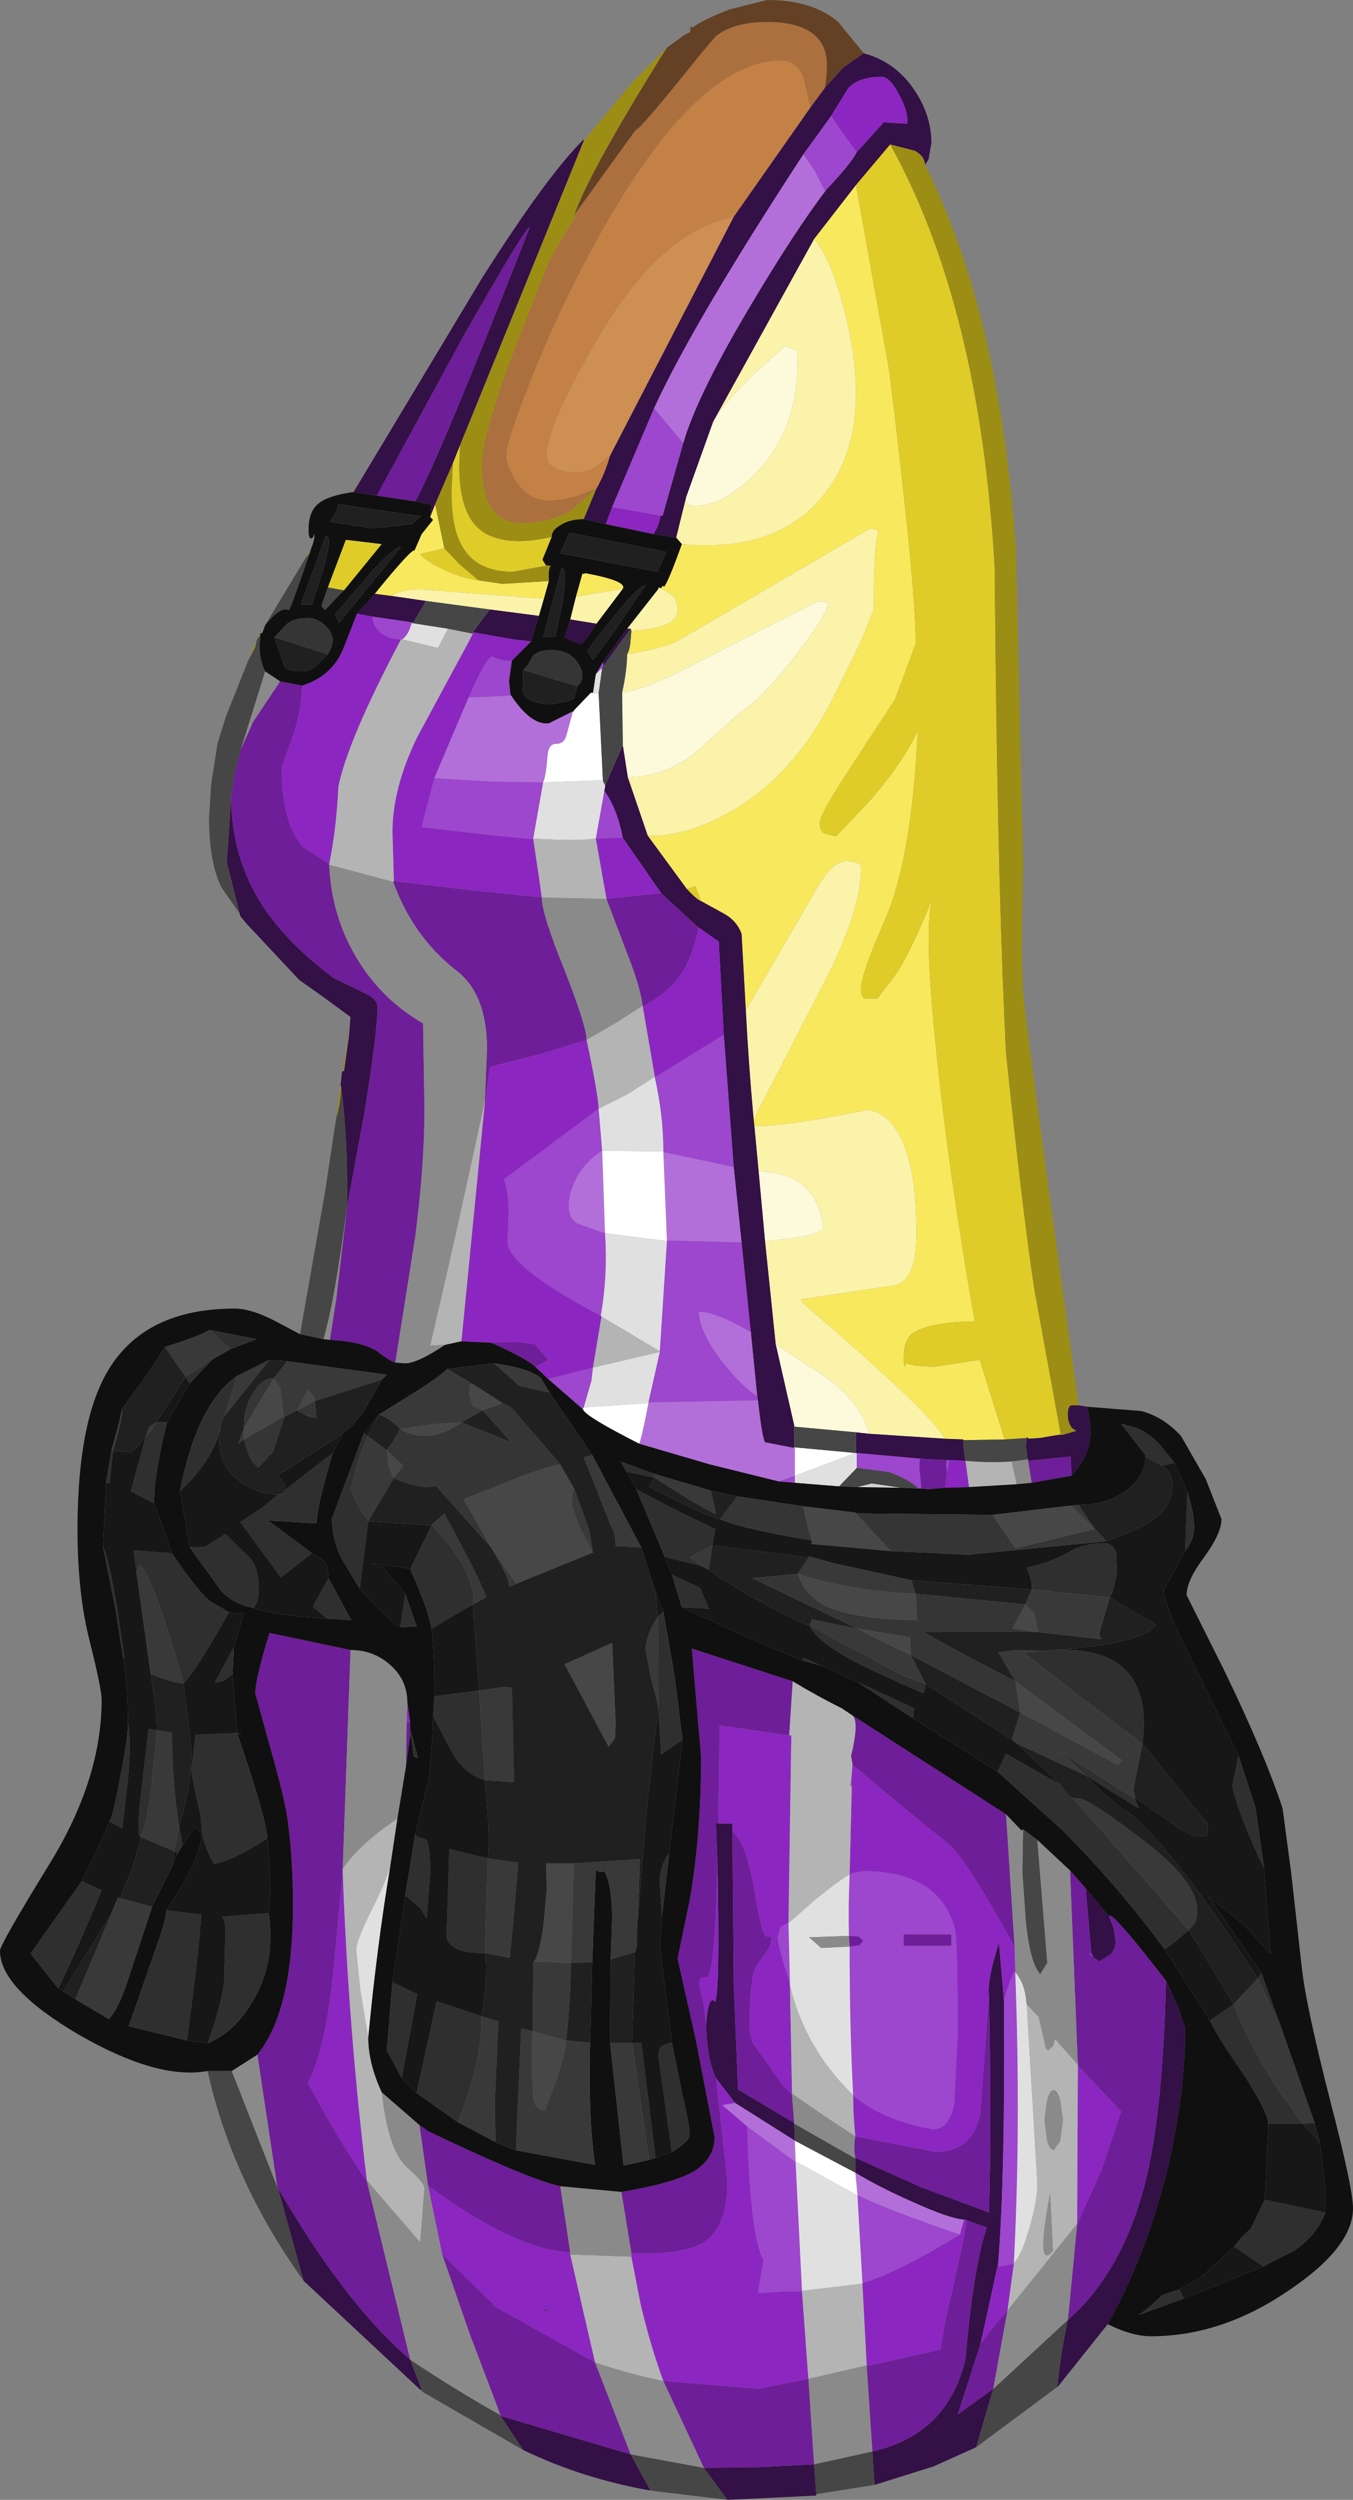 <?xml version="1.0" encoding="UTF-8" standalone="no"?>
<svg xmlns:ffdec="https://www.free-decompiler.com/flash" xmlns:xlink="http://www.w3.org/1999/xlink" ffdec:objectType="shape" height="175.75px" width="95.15px" xmlns="http://www.w3.org/2000/svg">
  <rect width="100%" height="100%" fill="#808080" stroke="none"/>
  <g transform="matrix(1.0, 0.0, 0.0, 1.0, 49.65, 137.15)">
    <path d="M-1.7 -98.9 Q4.55 -98.3 7.85 -101.85 10.55 -104.8 10.55 -109.5 10.55 -112.15 9.7 -115.45 8.8 -118.95 7.6 -120.35 L10.55 -124.15 12.9 -111.0 Q14.7 -96.3 14.75 -92.2 L14.75 -91.9 13.3 -88.0 10.5 -83.7 Q8.0 -79.95 8.0 -79.3 8.0 -78.7 8.35 -78.55 L9.15 -78.35 11.65 -81.0 Q13.95 -83.7 14.9 -85.8 L14.85 -85.0 Q14.4 -76.65 12.6 -72.5 10.9 -68.65 10.9 -67.65 10.9 -67.0 11.2 -66.95 L12.05 -66.95 13.35 -68.65 Q14.45 -70.3 15.9 -73.95 15.3 -71.8 16.2 -63.2 17.05 -54.8 18.9 -44.25 15.55 -44.2 14.45 -43.35 13.9 -42.85 13.9 -41.7 13.9 -41.05 14.0 -41.1 L14.05 -41.3 14.65 -41.15 16.0 -41.05 19.25 -41.55 21.0 -35.95 18.1 -35.9 18.1 -35.95 16.8 -36.0 Q15.8 -37.85 6.85 -45.5 L6.65 -45.8 13.35 -46.8 Q14.8 -47.2 14.8 -50.45 14.8 -55.6 13.35 -57.75 12.45 -59.1 11.25 -59.1 5.35 -57.9 3.4 -58.0 L3.35 -58.45 8.55 -68.55 Q11.0 -73.5 10.9 -76.25 10.8 -76.6 9.8 -76.6 8.9 -76.6 7.8 -74.7 L2.8 -66.1 2.5 -71.5 Q2.15 -72.45 1.2 -72.95 L-0.35 -73.8 -0.75 -74.85 -1.35 -74.65 -4.1 -78.4 Q-1.4 -78.3 1.75 -80.1 6.05 -82.55 8.8 -87.8 L10.65 -91.55 10.95 -92.2 11.8 -94.3 Q11.8 -99.3 12.15 -99.85 L11.55 -100.0 -1.8 -92.2 -2.1 -92.05 Q-2.95 -91.6 -5.55 -91.15 -5.35 -91.45 -5.3 -92.2 L-5.25 -92.8 Q-2.0 -93.0 -2.0 -94.2 -2.0 -94.9 -2.3 -95.25 L-3.15 -95.8 Q-3.05 -96.05 -2.95 -95.9 -2.65 -96.25 -1.7 -98.9 M-19.4 -100.8 L-19.05 -101.7 -18.4 -98.6 -20.1 -98.2 Q-19.75 -97.75 -18.55 -97.15 -17.2 -96.5 -16.0 -96.35 L-14.3 -96.1 -11.05 -96.3 -11.4 -95.05 -19.95 -95.7 Q-21.4 -95.75 -22.1 -95.25 L-23.3 -95.4 Q-20.7 -98.6 -20.5 -98.45 L-20.0 -99.6 -19.2 -100.6 -19.4 -100.8 M-9.15 -95.2 L-8.7 -96.8 -8.45 -96.85 Q-5.5 -96.3 -5.85 -95.75 L-9.15 -95.2" fill="#f8e85d" fill-rule="evenodd" stroke="none"/>
    <path d="M7.6 -120.35 Q8.8 -118.95 9.7 -115.45 10.55 -112.15 10.55 -109.5 10.55 -104.8 7.85 -101.85 4.55 -98.3 -1.7 -98.9 L-2.1 -99.35 -1.4 -102.2 -1.4 -101.85 Q-1.3 -101.6 -0.7 -101.6 1.35 -101.6 3.65 -104.05 6.7 -107.3 6.4 -112.5 L5.55 -112.8 3.25 -110.75 Q1.25 -108.8 0.5 -107.5 L7.6 -120.35 M-3.15 -95.8 L-2.3 -95.25 Q-2.0 -94.9 -2.0 -94.2 -2.0 -93.0 -5.25 -92.8 L-5.3 -92.95 -5.55 -92.95 -3.35 -95.75 -3.35 -95.85 -3.15 -95.8 M-5.55 -91.15 Q-2.95 -91.6 -2.1 -92.05 L-1.8 -92.2 11.55 -100.0 12.15 -99.85 Q11.8 -99.3 11.8 -94.3 L10.95 -92.2 10.65 -91.55 8.8 -87.8 Q6.05 -82.55 1.75 -80.1 -1.4 -78.3 -4.1 -78.4 L-5.5 -82.5 Q-2.7 -82.55 -0.5 -84.45 L2.5 -87.15 Q3.7 -87.8 6.1 -90.8 L7.15 -92.2 Q8.5 -94.05 8.6 -94.75 L7.95 -94.9 2.6 -92.2 -2.0 -89.85 Q-4.3 -88.7 -5.9 -88.45 -5.55 -90.05 -5.55 -91.15 M2.8 -66.1 L7.8 -74.7 Q8.9 -76.6 9.8 -76.6 10.8 -76.6 10.9 -76.25 11.0 -73.5 8.55 -68.55 L3.35 -58.45 Q3.0 -62.25 2.8 -66.1 M3.4 -58.0 Q5.35 -57.9 11.25 -59.1 12.45 -59.1 13.35 -57.75 14.8 -55.6 14.8 -50.45 14.8 -47.2 13.35 -46.8 L6.65 -45.8 6.85 -45.5 Q15.8 -37.85 16.8 -36.0 L11.45 -36.35 Q11.0 -38.45 8.4 -40.35 L4.9 -42.65 4.15 -49.9 Q7.7 -50.15 8.25 -50.8 7.8 -54.7 3.7 -54.8 L3.4 -58.0 M-5.85 -95.75 L-7.7 -93.3 -9.55 -93.6 -9.15 -95.2 -5.85 -95.75 M-11.4 -95.05 L-11.75 -93.85 -15.2 -94.3 -19.7 -94.9 -22.1 -95.25 Q-21.4 -95.75 -19.95 -95.7 L-11.4 -95.05" fill="#fbf3aa" fill-rule="evenodd" stroke="none"/>
    <path d="M0.5 -107.5 Q1.25 -108.8 3.25 -110.75 L5.55 -112.8 6.4 -112.5 Q6.7 -107.3 3.65 -104.05 1.35 -101.6 -0.7 -101.6 -1.3 -101.6 -1.4 -101.85 L-1.4 -102.2 0.5 -107.5 M-5.9 -88.45 Q-4.3 -88.7 -2.0 -89.85 L2.6 -92.2 7.95 -94.9 8.6 -94.75 Q8.5 -94.05 7.15 -92.2 L6.1 -90.8 Q3.7 -87.8 2.5 -87.15 L-0.5 -84.45 Q-2.7 -82.55 -5.5 -82.5 L-5.85 -84.75 -5.9 -88.45 M6.2 -36.85 L6.2 -36.95 4.9 -42.65 8.4 -40.35 Q11.0 -38.45 11.45 -36.35 L10.55 -36.45 6.2 -36.85 M4.15 -49.9 L3.7 -54.8 Q7.8 -54.7 8.25 -50.8 7.7 -50.15 4.15 -49.9" fill="#fdfadb" fill-rule="evenodd" stroke="none"/>
    <path d="M10.55 -124.15 L12.95 -127.0 Q19.25 -115.65 20.3 -97.25 L20.35 -92.2 Q20.55 -73.7 21.1 -63.1 22.3 -51.6 23.1 -46.45 L24.95 -36.3 23.45 -36.05 22.65 -36.0 22.65 -36.1 22.55 -36.05 21.0 -35.95 19.25 -41.55 16.0 -41.05 14.65 -41.15 14.05 -41.3 14.0 -41.1 Q13.9 -41.05 13.9 -41.7 13.9 -42.85 14.45 -43.35 15.55 -44.2 18.9 -44.25 17.05 -54.8 16.2 -63.2 15.3 -71.8 15.9 -73.95 14.45 -70.3 13.35 -68.65 L12.05 -66.95 11.2 -66.95 Q10.9 -67.0 10.9 -67.65 10.9 -68.65 12.6 -72.5 14.4 -76.65 14.85 -85.0 L14.9 -85.8 Q13.95 -83.7 11.65 -81.0 L9.15 -78.35 8.35 -78.55 Q8.0 -78.7 8.0 -79.3 8.0 -79.95 10.5 -83.7 L13.3 -88.0 14.75 -91.9 14.75 -92.2 Q14.7 -96.3 12.9 -111.0 L10.55 -124.15 M-1.35 -74.65 L-0.75 -74.85 -0.35 -73.8 Q-0.65 -73.9 -1.35 -74.65 M-26.6 -95.85 L-25.35 -99.15 -25.3 -99.2 -22.8 -98.9 -25.45 -95.65 -25.5 -95.65 -26.6 -95.85 M-17.8 -104.6 L-17.3 -105.85 -17.35 -104.4 Q-17.35 -101.45 -16.2 -100.2 -14.65 -98.55 -10.85 -99.4 L-11.5 -97.8 -11.25 -97.4 -11.1 -97.4 -13.6 -96.95 Q-16.4 -96.95 -17.35 -99.15 -17.9 -100.35 -17.9 -102.65 L-17.8 -104.6 M-18.4 -98.6 L-17.3 -97.45 -16.0 -96.35 Q-17.2 -96.5 -18.55 -97.15 -19.75 -97.75 -20.1 -98.2 L-18.4 -98.6" fill="#dfcc29" fill-rule="evenodd" stroke="none"/>
    <path d="M-2.75 -133.8 Q-8.2 -125.1 -9.25 -122.05 L-9.15 -121.95 -9.9 -120.75 -11.0 -118.85 -13.9 -111.45 Q-15.75 -106.25 -15.75 -104.5 -15.75 -100.4 -13.05 -100.4 -10.95 -100.4 -9.45 -101.3 L-7.75 -102.8 -7.7 -102.8 -8.6 -100.65 Q-9.55 -100.65 -10.2 -100.25 -10.85 -99.9 -10.85 -99.4 -14.65 -98.55 -16.2 -100.2 -17.35 -101.45 -17.35 -104.4 L-17.3 -105.85 -8.6 -127.25 -5.05 -131.5 -2.75 -133.8 M15.4 -125.55 Q20.65 -115.15 21.8 -98.5 L21.95 -92.2 22.3 -76.3 Q22.15 -69.85 22.3 -67.4 22.5 -65.0 26.2 -38.35 L25.7 -38.35 Q25.45 -38.3 25.45 -37.7 25.45 -37.1 25.75 -36.75 L26.05 -36.55 25.0 -36.25 24.95 -36.3 23.1 -46.45 Q22.3 -51.6 21.1 -63.1 20.55 -73.7 20.35 -92.2 L20.3 -97.25 Q19.25 -115.65 12.95 -127.0 L14.7 -126.55 Q15.4 -126.15 15.4 -125.55 M-26.0 -58.6 L-25.7 -60.85 -25.65 -60.75 Q-25.7 -59.45 -26.0 -58.6 M-25.55 -61.85 L-25.1 -64.35 -25.45 -61.85 -25.55 -61.85 M-32.8 -72.9 L-32.85 -73.0 -32.8 -72.95 -32.8 -72.9 M-32.2 -90.7 L-31.6 -92.1 -31.7 -91.65 -32.2 -90.7 M-31.55 -92.25 L-31.35 -92.6 -31.35 -92.45 -31.55 -92.25 M-28.2 -97.85 L-27.8 -98.5 -27.85 -98.3 -28.2 -97.85 M-24.85 -102.55 L-24.55 -102.95 -24.8 -102.55 -24.85 -102.55 M-19.05 -101.7 L-17.8 -104.6 -17.9 -102.65 Q-17.9 -100.35 -17.35 -99.15 -16.4 -96.95 -13.6 -96.95 L-11.1 -97.4 -10.85 -97.35 Q-11.1 -97.4 -11.05 -96.3 L-14.3 -96.1 -16.0 -96.35 -17.3 -97.45 -18.4 -98.6 -19.05 -101.7" fill="#9c8e14" fill-rule="evenodd" stroke="none"/>
    <path d="M-7.75 -102.8 Q-9.6 -101.95 -11.05 -101.95 -12.45 -101.95 -13.35 -103.3 -14.05 -104.35 -14.05 -105.2 -14.05 -106.05 -12.4 -110.25 -10.45 -115.2 -8.0 -119.7 -0.85 -132.9 5.3 -132.9 6.35 -132.9 6.85 -131.75 L7.35 -129.6 1.95 -121.9 Q-3.25 -120.9 -7.7 -113.2 -11.2 -107.15 -11.2 -105.2 -11.2 -103.95 -9.0 -103.95 -8.35 -103.95 -7.8 -104.3 L-6.75 -105.1 Q-7.1 -103.85 -7.7 -102.8 L-7.75 -102.8" fill="#c38145" fill-rule="evenodd" stroke="none"/>
    <path d="M-2.75 -133.8 L-1.5 -134.7 -1.1 -134.9 -1.1 -135.35 Q-1.0 -135.15 -0.9 -135.25 -0.05 -135.85 1.7 -136.5 L4.3 -137.15 Q7.5 -137.15 9.3 -135.6 L11.1 -133.4 11.0 -133.35 10.95 -133.3 9.65 -132.4 8.35 -130.95 Q8.65 -132.7 8.35 -133.6 7.65 -135.6 4.3 -135.6 1.95 -135.6 0.7 -134.6 L-0.25 -133.5 Q-4.65 -128.0 -4.95 -128.0 L-9.25 -122.05 Q-8.2 -125.1 -2.75 -133.8" fill="#644124" fill-rule="evenodd" stroke="none"/>
    <path d="M-9.25 -122.05 L-4.95 -128.0 Q-4.65 -128.0 -0.25 -133.5 L0.7 -134.6 Q1.95 -135.6 4.3 -135.6 7.65 -135.6 8.35 -133.6 8.65 -132.7 8.35 -130.95 L7.35 -129.6 6.85 -131.75 Q6.35 -132.9 5.3 -132.9 -0.85 -132.9 -8.0 -119.7 -10.45 -115.2 -12.4 -110.25 -14.05 -106.05 -14.05 -105.2 -14.05 -104.35 -13.35 -103.3 -12.45 -101.95 -11.05 -101.95 -9.6 -101.95 -7.75 -102.8 L-9.45 -101.3 Q-10.95 -100.4 -13.05 -100.4 -15.75 -100.4 -15.75 -104.5 -15.75 -106.25 -13.9 -111.45 L-11.0 -118.85 -9.9 -120.75 -9.15 -121.95 -9.25 -122.05" fill="#ac6f3e" fill-rule="evenodd" stroke="none"/>
    <path d="M-6.75 -105.1 L-7.8 -104.3 Q-8.35 -103.95 -9.0 -103.95 -11.2 -103.95 -11.2 -105.2 -11.2 -107.15 -7.7 -113.2 -3.25 -120.9 1.95 -121.9 L-6.75 -105.1" fill="#cd8f52" fill-rule="evenodd" stroke="none"/>
    <path d="M8.35 -130.95 L9.65 -132.4 10.95 -133.3 11.0 -133.35 11.1 -133.4 Q13.35 -132.8 14.7 -130.75 15.85 -129.0 15.85 -127.1 L15.65 -125.95 15.4 -125.55 Q15.4 -126.15 14.7 -126.55 L12.95 -127.0 10.55 -124.15 7.6 -120.35 0.5 -107.5 -1.4 -102.2 -2.1 -99.35 -3.7 -99.6 Q-3.3 -100.2 -3.2 -100.9 L-3.05 -100.9 -1.6 -106.0 Q-0.6 -109.45 3.3 -115.95 6.25 -120.9 8.45 -123.8 10.2 -125.65 10.6 -126.45 L12.5 -128.55 14.15 -128.45 14.15 -128.5 Q14.25 -129.25 13.6 -130.45 12.95 -131.75 12.35 -131.75 10.75 -131.75 10.0 -130.95 L8.8 -129.0 6.85 -126.3 Q-0.9 -114.45 -3.65 -108.45 L-6.6 -101.5 -7.05 -100.3 -8.6 -100.65 -7.7 -102.8 Q-7.1 -103.85 -6.75 -105.1 L1.95 -121.9 7.35 -129.6 8.35 -130.95 M26.2 -38.35 L26.8 -38.25 Q27.2 -36.55 26.9 -35.45 26.65 -34.45 25.7 -33.4 L25.65 -34.75 22.65 -34.45 22.65 -34.55 22.6 -34.65 22.5 -35.55 22.55 -36.05 22.65 -36.1 22.65 -36.0 23.45 -36.05 24.95 -36.3 25.0 -36.25 26.05 -36.55 25.75 -36.75 Q25.45 -37.1 25.45 -37.7 25.45 -38.3 25.7 -38.35 L26.2 -38.35 M28.25 26.25 L24.7 30.7 Q24.95 28.25 25.45 25.95 29.4 22.5 31.0 15.85 32.15 10.9 32.35 2.1 L33.2 3.95 33.7 5.45 Q33.7 9.5 32.7 14.25 31.25 20.85 28.25 26.25 M19.0 34.9 L16.0 36.25 11.85 37.55 11.7 35.2 Q17.0 34.0 18.25 28.7 18.8 22.25 19.75 19.45 L18.35 18.95 18.15 18.9 Q17.15 18.85 14.4 17.6 12.05 16.55 10.5 15.6 L10.5 14.6 10.5 14.55 15.2 16.65 19.9 18.4 Q20.1 12.4 19.9 3.1 19.8 2.35 20.2 0.8 L20.6 -0.6 20.95 3.45 Q21.05 15.55 20.55 21.95 L19.3 27.65 17.7 32.6 20.2 30.8 19.0 34.9 M7.75 38.2 L7.75 38.3 1.5 38.6 -0.15 36.35 3.8 36.3 7.6 36.1 7.75 38.2 M-3.9 37.95 Q-8.7 37.1 -12.85 35.1 L-14.45 32.7 -5.3 35.4 -3.9 37.95 M-20.0 30.85 L-20.05 30.9 -28.3 23.2 -30.1 16.7 Q-27.7 20.75 -25.95 23.05 -23.5 26.4 -20.8 28.75 L-20.0 30.85 M-25.7 -60.85 L-25.6 -61.75 -25.55 -61.85 -25.45 -61.85 -25.1 -64.35 -25.0 -65.65 -26.9 -67.05 -28.6 -68.25 -32.35 -72.25 -32.75 -72.75 -32.8 -72.9 -32.8 -72.95 -33.7 -76.5 -33.4 -81.05 Q-33.35 -77.05 -31.45 -73.9 -29.75 -71.05 -26.2 -68.4 L-24.15 -67.4 Q-23.1 -66.95 -23.1 -66.35 -23.1 -64.65 -24.0 -59.05 L-25.25 -52.25 Q-25.15 -56.55 -25.65 -60.75 L-25.7 -60.85 M-24.55 -102.95 L-15.75 -117.6 Q-11.15 -124.85 -8.6 -127.35 L-8.6 -127.25 -17.3 -105.85 -17.8 -104.6 -19.05 -101.7 -19.4 -100.8 -19.3 -101.65 -20.45 -101.9 Q-18.85 -104.7 -12.4 -121.15 -12.55 -121.45 -17.15 -113.35 L-23.15 -102.3 -24.8 -102.55 -24.55 -102.95 M-4.1 -78.4 L-1.35 -74.65 Q-0.65 -73.9 -0.35 -73.8 L1.2 -72.95 Q2.15 -72.45 2.5 -71.5 L2.8 -66.1 Q3.0 -62.25 3.35 -58.45 L3.4 -58.0 3.7 -54.8 4.15 -49.9 4.9 -42.65 6.2 -36.95 6.2 -36.85 6.2 -35.4 6.2 -35.35 4.15 -35.75 Q3.95 -36.05 3.65 -38.7 L3.6 -39.0 3.15 -43.5 2.5 -49.8 1.95 -55.1 1.25 -64.4 0.9 -70.95 -0.6 -72.0 -3.15 -74.35 -5.85 -78.25 Q-6.25 -80.3 -7.15 -81.55 L-7.15 -81.6 -7.1 -81.8 -7.1 -81.9 -5.85 -84.75 -5.5 -82.5 -4.1 -78.4 M16.8 -36.0 L18.1 -35.95 18.1 -35.9 Q18.1 -35.1 18.25 -34.45 L17.1 -34.5 16.9 -34.5 15.1 -34.6 Q15.05 -34.8 15.05 -34.6 L10.55 -35.0 10.55 -36.45 11.45 -36.35 16.8 -36.0 M0.85 -8.95 L1.85 -8.95 1.85 -8.4 1.95 2.4 2.25 9.75 6.2 12.1 6.2 12.15 6.25 13.35 2.05 10.7 0.7 8.95 Q0.1 7.7 0.0 5.3 0.15 3.0 0.65 3.6 1.0 2.7 0.8 -6.35 L0.7 -9.0 0.85 -8.95 M26.7 -4.4 L28.35 -2.4 28.65 -1.65 28.8 -0.75 Q28.8 -0.1 28.45 0.25 L27.65 0.75 27.25 0.45 27.1 0.15 26.7 -4.4 M-25.5 -95.65 L-25.45 -95.65 -25.85 -95.25 -25.5 -95.65 M-7.7 -93.3 L-8.45 -92.2 -8.8 -91.85 -9.65 -92.2 -9.95 -92.35 -9.55 -93.6 -7.7 -93.3 M-5.55 -92.95 L-5.3 -92.95 -5.85 -92.2 -7.2 -90.35 -7.25 -90.6 -5.55 -92.95 M-11.75 -93.85 L-12.3 -92.05 -13.55 -92.2 -16.4 -92.7 -15.2 -94.3 -11.75 -93.85 M-19.7 -94.9 L-20.6 -93.35 -20.7 -93.4 -23.45 -93.8 -24.55 -94.0 -23.3 -95.4 -22.1 -95.25 -19.7 -94.9" fill="#331046" fill-rule="evenodd" stroke="none"/>
    <path d="M10.6 -126.45 L9.5 -127.95 8.8 -129.0 10.0 -130.95 Q10.75 -131.75 12.35 -131.75 12.95 -131.75 13.6 -130.45 14.25 -129.25 14.15 -128.5 L14.15 -128.45 12.5 -128.55 10.6 -126.45 M-3.2 -100.9 Q-3.3 -100.2 -3.7 -99.6 L-7.05 -100.3 -6.6 -101.5 -3.2 -100.9 M-0.6 -72.0 L0.9 -70.95 1.25 -64.4 -3.6 -61.4 -3.6 -61.45 -4.45 -66.4 Q-2.5 -67.4 -1.55 -69.0 -0.9 -70.1 -0.55 -71.9 L-0.6 -72.0 M-11.1 -40.2 L-12.0 -41.05 -11.1 -41.55 -12.05 -42.65 -13.35 -42.8 -15.1 -42.75 -17.2 -42.85 -15.55 -59.65 -15.2 -62.15 -11.65 -63.05 -8.4 -64.05 Q-7.6 -60.3 -7.55 -59.2 L-14.2 -54.25 Q-13.8 -52.95 -13.9 -51.55 L-13.95 -49.65 Q-13.45 -47.8 -7.4 -44.65 L-7.35 -44.6 -7.95 -41.0 -11.1 -40.2 M17.1 -34.5 L18.25 -34.45 18.5 -32.6 16.8 -32.55 16.95 -33.6 17.1 -34.5 M10.3 -13.1 Q14.35 -9.65 17.15 -7.45 18.45 -6.2 21.7 -0.3 L21.75 1.4 Q21.5 1.6 20.95 3.45 L20.6 -0.6 20.2 0.8 Q19.8 2.35 19.9 3.1 L19.3 11.45 Q18.75 14.15 16.15 14.15 L10.5 13.05 Q10.35 11.65 10.35 10.15 12.35 11.9 15.95 12.55 17.1 12.55 17.45 10.8 L17.7 5.85 Q17.7 -0.85 17.5 -1.55 16.4 -5.6 11.05 -5.6 L10.2 -5.45 10.1 -5.35 10.25 -11.45 10.2 -11.8 10.3 -13.1 M5.85 -15.15 L6.0 -15.15 5.8 -2.0 Q5.7 -1.9 5.25 -1.7 L5.05 -1.0 Q5.05 -0.3 5.9 2.25 L5.9 2.4 6.05 10.05 6.05 10.15 5.35 9.4 3.55 6.85 3.25 6.45 3.05 5.55 Q3.05 3.1 3.3 1.7 3.35 1.25 4.0 0.4 4.6 -0.35 4.6 -0.9 L4.6 -1.0 4.25 -1.0 Q3.95 -1.0 3.45 -3.95 2.9 -7.3 2.0 -8.25 L1.85 -8.4 1.85 -8.95 0.85 -8.95 0.95 -15.85 5.85 -15.15 M0.0 5.3 L-0.15 3.85 -0.45 2.5 Q-0.6 1.85 0.0 1.85 0.6 1.85 0.75 -4.9 L0.8 -6.35 Q1.0 2.7 0.65 3.6 0.15 3.0 0.0 5.3 M27.25 0.45 L26.9 0.2 27.1 0.15 27.25 0.45 M26.15 8.05 L29.2 11.3 27.8 15.45 26.1 19.25 26.1 19.2 26.15 8.05 M20.55 21.95 L20.6 22.2 21.65 22.0 21.2 25.3 20.3 26.35 19.3 27.65 20.55 21.95 M2.05 10.7 L1.15 10.85 2.9 12.35 Q3.1 20.1 4.05 21.75 L3.65 24.05 3.9 24.05 5.35 23.95 6.75 23.95 7.2 30.1 3.7 30.8 -3.0 30.25 Q-3.9 27.8 -4.6 24.85 L-5.25 21.5 -5.25 21.25 Q-1.55 21.4 -0.1 20.45 1.5 19.35 1.5 16.2 L0.7 8.95 2.05 10.7 M11.0 23.4 L11.0 23.35 Q13.25 22.75 17.85 19.95 L18.15 18.9 18.35 18.95 18.05 20.6 17.3 24.0 Q16.85 25.75 16.5 28.05 L11.3 29.2 11.3 29.15 11.0 23.4 M-12.3 -92.05 L-13.65 -90.7 Q-14.4 -90.65 -15.05 -91.0 -15.5 -90.85 -16.7 -88.1 L-19.1 -82.45 -20.0 -79.0 -14.8 -78.4 -12.15 -78.15 -11.75 -75.5 -11.55 -74.05 -16.4 -74.55 -21.95 -75.2 -22.05 -78.65 Q-22.05 -81.7 -20.35 -85.25 L-16.6 -92.2 -16.4 -92.6 -16.4 -92.7 -13.55 -92.2 -12.3 -92.05 M-21.45 -92.2 Q-25.2 -85.1 -25.85 -81.85 -26.0 -78.8 -26.5 -76.4 L-28.35 -77.6 Q-29.85 -79.35 -29.85 -83.2 L-29.2 -85.0 Q-28.5 -86.85 -28.4 -88.95 -26.35 -89.6 -25.55 -91.45 L-25.25 -92.2 -24.55 -94.0 -23.45 -93.8 Q-23.45 -93.15 -22.85 -92.65 -22.3 -92.2 -21.5 -92.2 L-21.45 -92.2 M-7.75 -78.2 L-5.85 -78.25 -3.15 -74.35 -7.0 -73.95 -7.75 -78.2 M-21.05 -16.05 L-21.0 -17.45 -20.8 -16.05 -21.05 -16.05 M-23.85 16.2 Q-25.7 13.55 -28.0 9.3 -26.75 6.8 -26.25 1.75 L-25.55 -5.6 Q-25.15 5.5 -23.85 16.15 L-23.85 16.2 M-19.55 16.5 Q-16.8 18.5 -14.85 19.5 -11.95 21.05 -9.55 21.2 L-9.55 21.35 -7.8 28.95 -15.15 24.85 -14.8 25.0 -18.55 21.35 -19.55 16.5 M-11.25 25.15 L-11.5 25.35 -11.15 25.35 -11.25 25.15" fill="#8b27c0" fill-rule="evenodd" stroke="none"/>
    <path d="M8.8 -129.0 L9.5 -127.95 10.6 -126.45 Q10.2 -125.65 8.45 -123.8 L8.35 -123.75 7.6 -125.2 6.85 -126.3 8.8 -129.0 M-1.6 -106.0 L-3.05 -100.9 -3.2 -100.9 -6.6 -101.5 -3.65 -108.45 -1.6 -106.0 M1.25 -64.4 L1.95 -55.1 -3.0 -56.15 -3.0 -56.2 Q-3.0 -58.7 -3.6 -61.4 L1.25 -64.4 M2.5 -49.8 L3.15 -43.5 Q0.5 -45.0 -0.5 -44.9 -0.45 -43.45 1.2 -41.35 2.55 -39.65 3.6 -39.0 L3.65 -38.7 -4.05 -38.55 -3.25 -42.1 -3.25 -42.15 -2.75 -49.9 -2.75 -49.95 2.5 -49.8 M6.25 -33.4 L6.25 -32.9 5.1 -33.0 6.25 -33.4 M10.6 -33.95 L10.6 -34.95 10.55 -35.0 15.05 -34.6 15.0 -34.0 15.15 -32.5 14.95 -32.5 Q14.25 -33.15 12.9 -33.65 L10.6 -33.95 M-8.75 -38.15 L-11.1 -40.2 -7.95 -41.0 -8.05 -40.1 -8.6 -38.2 -8.65 -38.1 -8.75 -38.15 M16.9 -34.5 L17.1 -34.5 16.95 -33.6 16.9 -33.9 16.9 -34.5 M5.8 -2.0 L5.8 -1.95 5.9 2.25 Q5.05 -0.3 5.05 -1.0 L5.25 -1.7 Q5.7 -1.9 5.8 -2.0 M10.05 -1.05 Q10.0 -3.2 10.1 -5.35 L10.2 -5.45 11.05 -5.6 Q16.4 -5.6 17.5 -1.55 17.7 -0.85 17.7 5.85 L17.45 10.8 Q17.1 12.55 15.95 12.55 12.35 11.9 10.35 10.15 10.1 5.55 10.1 -0.3 L10.8 -0.4 11.05 -0.7 10.75 -1.0 10.05 -1.05 M20.95 3.45 Q21.5 1.6 21.75 1.4 L21.75 1.5 21.75 1.55 Q22.15 12.45 21.65 21.95 L21.65 22.0 20.6 22.2 20.55 21.95 Q21.05 15.55 20.95 3.45 M13.9 -1.15 L13.9 -0.35 17.25 -0.35 17.25 -1.15 13.9 -1.15 M6.75 23.95 L5.35 23.95 3.9 24.05 3.65 24.05 4.05 21.75 Q3.1 20.1 2.9 12.35 L6.3 14.85 6.75 23.9 6.75 23.95 M11.0 23.35 L10.65 17.2 10.65 17.15 Q12.35 18.05 17.85 19.95 13.25 22.75 11.0 23.35 M-7.25 -90.6 L-7.2 -90.35 -7.3 -90.2 -7.75 -89.75 -7.25 -90.6 M-13.65 -90.7 L-13.85 -89.25 -13.75 -88.35 -13.7 -88.25 -16.7 -88.1 Q-15.5 -90.85 -15.05 -91.0 -14.4 -90.65 -13.65 -90.7 M-20.7 -93.4 L-20.7 -93.35 Q-20.9 -92.55 -21.35 -92.2 L-21.45 -92.2 -21.5 -92.2 Q-22.3 -92.2 -22.85 -92.65 -23.45 -93.15 -23.45 -93.8 L-20.7 -93.4 M-12.15 -78.15 L-14.8 -78.4 -20.0 -79.0 -19.1 -82.45 -15.05 -82.2 -11.45 -82.15 -12.15 -78.2 -12.15 -78.15 M-7.75 -78.2 L-7.15 -81.55 Q-6.25 -80.3 -5.85 -78.25 L-7.75 -78.2 M-7.4 -44.65 Q-13.45 -47.8 -13.95 -49.65 L-13.9 -51.55 Q-13.8 -52.95 -14.2 -54.25 L-7.55 -59.2 -7.3 -56.25 Q-8.5 -55.5 -9.15 -54.25 -9.65 -53.25 -9.65 -52.35 -9.65 -51.55 -9.1 -51.15 L-7.1 -50.45 Q-6.9 -47.45 -7.4 -44.65" fill="#9d46ce" fill-rule="evenodd" stroke="none"/>
    <path d="M6.85 -126.3 L7.6 -125.2 8.35 -123.75 8.45 -123.8 Q6.25 -120.9 3.3 -115.95 -0.6 -109.45 -1.6 -106.0 L-3.65 -108.45 Q-0.9 -114.45 6.85 -126.3 M1.95 -55.1 L2.5 -49.8 -2.75 -49.95 -3.0 -56.15 1.95 -55.1 M3.15 -43.5 L3.6 -39.0 Q2.55 -39.65 1.2 -41.35 -0.45 -43.45 -0.5 -44.9 0.5 -45.0 3.15 -43.5 M3.65 -38.7 Q3.95 -36.05 4.15 -35.75 L6.2 -35.35 6.25 -35.35 6.25 -33.4 5.1 -33.0 0.25 -34.2 -4.7 -35.65 Q-4.5 -36.15 -4.05 -38.5 L-4.05 -38.55 3.65 -38.7 M-8.65 -38.05 L-8.75 -38.15 -8.65 -38.1 -8.65 -38.05 M2.9 12.35 L1.15 10.85 2.05 10.7 6.25 13.35 6.3 14.8 6.3 14.85 2.9 12.35 M10.65 17.15 L10.5 15.6 Q12.05 16.55 14.4 17.6 17.15 18.85 18.15 18.9 L17.85 19.95 Q12.35 18.05 10.65 17.15 M-13.7 -88.25 Q-12.3 -86.15 -11.05 -86.3 L-9.35 -87.15 -9.8 -85.5 Q-9.95 -84.85 -10.55 -84.85 -11.1 -84.85 -11.15 -83.95 -11.25 -82.6 -11.45 -82.15 L-15.05 -82.2 -19.1 -82.45 -16.7 -88.1 -13.7 -88.25 M-7.3 -56.25 L-7.1 -50.45 -9.1 -51.15 Q-9.65 -51.55 -9.65 -52.35 -9.65 -53.25 -9.15 -54.25 -8.5 -55.5 -7.3 -56.25" fill="#b36fd9" fill-rule="evenodd" stroke="none"/>
    <path d="M9.35 -32.65 L10.6 -33.95 12.9 -33.65 Q14.25 -33.15 14.95 -32.5 L13.7 -32.55 11.65 -32.85 10.65 -32.6 9.35 -32.65" fill="#454545" fill-rule="evenodd" stroke="none"/>
    <path d="M22.65 -34.45 L25.65 -34.75 25.7 -33.4 22.9 -32.9 22.65 -34.45 M-12.0 -41.05 Q-12.55 -41.6 -15.1 -42.75 L-13.35 -42.8 -12.05 -42.65 -11.1 -41.55 -12.0 -41.05 M-21.85 -41.35 Q-22.3 -41.5 -23.2 -42.2 -24.35 -42.85 -26.45 -42.95 L-26.0 -45.85 -25.25 -52.25 -24.0 -59.05 Q-23.1 -64.65 -23.1 -66.35 -23.1 -66.95 -24.15 -67.4 L-26.2 -68.4 Q-29.75 -71.05 -31.45 -73.9 -33.35 -77.05 -33.4 -81.05 L-33.15 -82.8 -33.1 -82.95 -32.7 -84.5 -31.85 -86.4 -29.95 -89.25 -28.4 -88.95 Q-28.5 -86.85 -29.2 -85.0 L-29.85 -83.2 Q-29.85 -79.35 -28.35 -77.6 L-26.5 -76.4 -26.5 -76.35 Q-26.35 -72.8 -24.6 -69.85 -22.85 -66.9 -19.9 -65.2 L-19.8 -59.2 Q-19.8 -55.2 -20.45 -50.2 L-21.85 -41.35 M16.95 -33.6 L16.8 -32.55 15.65 -32.45 15.15 -32.5 15.0 -34.0 15.05 -34.6 Q15.05 -34.8 15.1 -34.6 L16.9 -34.5 16.9 -33.9 16.95 -33.6 M10.3 -13.1 L10.3 -13.15 10.2 -13.7 Q10.75 -15.95 10.35 -16.5 L10.3 -16.55 21.1 -9.6 21.7 -0.3 Q18.45 -6.2 17.15 -7.45 14.35 -9.65 10.3 -13.1 M6.1 -18.95 L5.85 -15.15 0.95 -15.85 0.85 -8.95 0.7 -9.0 0.8 -6.35 0.75 -4.9 Q0.6 1.85 0.0 1.85 -0.6 1.85 -0.45 2.5 L-0.15 3.85 0.0 5.3 Q0.1 7.7 0.7 8.95 L1.5 16.2 Q1.5 19.35 -0.1 20.45 -1.55 21.4 -5.25 21.25 L-5.95 16.95 Q-2.3 16.35 -0.85 15.5 0.6 14.6 0.6 13.1 L-0.7 6.35 -2.0 0.55 -1.15 -3.55 Q-0.35 -8.15 -0.35 -13.65 L-1.0 -21.25 6.1 -18.95 M1.85 -8.4 L2.0 -8.25 Q2.9 -7.3 3.45 -3.95 3.95 -1.0 4.25 -1.0 L4.6 -1.0 4.6 -0.9 Q4.6 -0.35 4.0 0.4 3.35 1.25 3.3 1.7 3.05 3.1 3.05 5.55 L3.25 6.45 3.55 6.85 5.35 9.4 6.05 10.15 6.2 12.1 2.25 9.75 1.95 2.4 1.85 -8.4 M10.1 -0.3 L10.05 -1.05 10.75 -1.0 11.05 -0.7 10.8 -0.4 10.1 -0.3 M10.5 13.05 L16.15 14.15 Q18.75 14.15 19.3 11.45 L19.9 3.1 Q20.1 12.4 19.9 18.4 L15.2 16.65 10.5 14.55 Q10.35 13.8 10.5 13.05 M13.9 -1.15 L17.25 -1.15 17.25 -0.35 13.9 -0.35 13.9 -1.15 M25.6 -5.65 L26.7 -4.4 27.1 0.15 26.9 0.2 27.25 0.45 27.65 0.75 28.45 0.25 Q28.8 -0.1 28.8 -0.75 L28.65 -1.65 28.35 -2.4 28.4 -2.5 Q28.95 -2.3 32.35 2.1 32.15 10.9 31.0 15.85 29.4 22.5 25.45 25.95 L26.1 19.25 27.8 15.45 29.2 11.3 26.15 8.05 26.15 8.0 25.6 -5.65 M19.3 27.65 L20.3 26.35 21.2 25.3 20.2 30.8 17.7 32.6 19.3 27.65 M-3.0 30.25 L3.7 30.8 7.2 30.1 7.6 36.1 3.8 36.3 -0.15 36.35 -3.0 30.25 M18.35 18.95 L19.75 19.45 Q18.8 22.25 18.25 28.7 17.0 34.0 11.7 35.2 L11.3 29.2 16.5 28.05 Q16.85 25.75 17.3 24.0 L18.05 20.6 18.35 18.95 M-20.45 -101.9 L-23.15 -102.3 -17.15 -113.35 Q-12.55 -121.45 -12.4 -121.15 -18.85 -104.7 -20.45 -101.9 M-22.0 -75.15 L-21.95 -75.2 -16.4 -74.55 -11.55 -74.05 Q-11.55 -72.9 -9.95 -68.95 -8.4 -65.0 -8.4 -64.05 L-11.65 -63.05 -15.2 -62.15 -15.55 -59.65 -15.55 -59.8 -15.4 -63.4 Q-15.4 -67.3 -17.6 -68.95 -20.6 -71.3 -22.0 -75.15 M-3.15 -74.35 L-0.6 -72.0 -0.55 -71.9 Q-0.9 -70.1 -1.55 -69.0 -2.5 -67.4 -4.45 -66.4 L-4.45 -66.45 Q-4.65 -67.85 -5.5 -70.0 L-7.0 -73.95 -3.15 -74.35 M-25.0 -21.15 L-25.55 -5.75 -25.55 -5.6 -26.25 1.75 Q-26.75 6.8 -28.0 9.3 -25.7 13.55 -23.85 16.2 L-20.8 28.75 Q-23.5 26.4 -25.95 23.05 -27.7 20.75 -30.1 16.7 L-30.15 16.6 -31.55 7.3 Q-29.05 4.2 -29.05 -3.2 -29.05 -6.45 -29.4 -9.0 -29.55 -10.45 -30.65 -14.3 L-31.7 -18.1 Q-31.7 -19.1 -30.7 -22.35 L-25.0 -21.15 M-21.1 -12.95 L-21.05 -16.05 -20.8 -16.05 -20.8 -15.55 -20.8 -15.15 -21.1 -12.95 M-20.15 12.25 L-19.5 12.7 Q-12.4 16.1 -10.25 16.55 L-9.55 21.2 Q-11.95 21.05 -14.85 19.5 -16.8 18.5 -19.55 16.5 L-20.15 12.25 M-18.55 21.35 L-14.8 25.0 -15.15 24.85 -7.8 28.95 -5.3 35.4 -14.45 32.7 -14.45 32.65 -16.65 26.85 -18.55 21.35 M-11.25 25.15 L-11.15 25.35 -11.5 25.35 -11.25 25.15" fill="#6e1e98" fill-rule="evenodd" stroke="none"/>
    <path d="M21.5 -34.4 L21.85 -32.8 18.5 -32.6 18.25 -34.45 Q19.8 -34.3 21.5 -34.4 M-17.2 -42.85 L-18.35 -42.6 -19.4 -42.55 Q-17.4 -51.1 -15.55 -59.8 L-15.55 -59.65 -17.2 -42.85 M10.3 -16.55 L10.35 -16.5 Q10.75 -15.95 10.2 -13.7 L10.3 -13.15 10.3 -13.1 10.2 -11.8 10.1 -11.65 10.2 -11.65 10.25 -11.45 10.1 -5.35 Q9.55 -5.1 7.75 -3.65 L5.8 -1.95 5.8 -2.0 6.0 -15.15 5.85 -15.15 6.1 -18.95 Q7.75 -17.95 9.55 -17.05 L10.3 -16.55 M6.05 10.05 L5.9 2.4 Q6.95 6.85 10.35 10.15 10.35 11.65 10.5 13.05 L8.3 11.6 6.05 10.05 M21.65 21.95 Q22.2 21.4 22.75 19.45 23.3 17.55 23.3 16.4 L22.55 3.75 23.4 4.65 23.9 6.85 24.05 7.0 24.4 6.7 24.55 6.2 26.15 8.0 26.15 8.05 26.1 19.2 21.2 25.3 21.65 22.0 21.65 21.95 M25.1 11.9 L24.9 10.45 Q24.7 9.8 24.45 9.8 24.2 9.8 24.0 10.45 L23.8 11.9 24.0 13.4 Q24.2 14.0 24.45 14.0 L24.9 13.4 25.1 11.9 M24.4 21.1 L24.2 17.05 Q23.15 22.6 24.4 21.1 M-5.25 21.5 L-4.6 24.85 Q-3.9 27.8 -3.0 30.25 -5.25 29.8 -7.8 28.95 L-9.55 21.35 -5.25 21.5 M7.2 30.1 L6.75 23.95 6.75 23.9 11.0 23.4 11.3 29.15 7.2 30.1 M-18.15 -92.95 L-16.4 -92.6 -16.6 -92.2 -20.35 -85.25 Q-22.05 -81.7 -22.05 -78.65 L-21.95 -75.2 -22.0 -75.15 -26.5 -76.35 -26.5 -76.4 Q-26.0 -78.8 -25.85 -81.85 -25.2 -85.1 -21.45 -92.2 L-21.35 -92.2 -18.85 -91.6 -18.15 -92.95 M-11.55 -74.05 L-11.75 -75.5 -12.15 -78.15 -12.15 -78.2 Q-9.05 -78.0 -7.75 -78.2 L-7.0 -73.95 -11.55 -74.05 M-4.45 -66.4 L-3.6 -61.45 -5.55 -60.2 -7.55 -59.2 Q-7.6 -60.3 -8.4 -64.05 L-6.25 -65.3 -4.45 -66.45 -4.45 -66.4 M-7.35 -44.6 L-3.25 -42.15 -3.25 -42.1 -7.95 -41.0 -7.35 -44.6 M-25.55 -5.75 Q-24.5 -7.4 -21.7 -9.3 L-22.05 -6.95 -22.2 -5.95 Q-22.5 -4.9 -23.3 -3.3 -24.6 -0.75 -24.6 -0.05 L-24.3 2.8 -23.75 6.1 Q-23.75 7.9 -22.8 9.95 -22.35 14.05 -21.0 15.25 -19.8 16.3 -19.8 16.7 L-20.1 20.5 -23.85 16.15 Q-25.15 5.5 -25.55 -5.6 L-25.55 -5.75" fill="#b4b4b4" fill-rule="evenodd" stroke="none"/>
    <path d="M6.25 -33.4 L10.5 -35.0 10.55 -35.0 10.6 -34.95 10.6 -33.95 9.35 -32.65 6.25 -32.9 6.25 -33.4 M5.8 -1.95 L7.75 -3.65 Q9.55 -5.1 10.1 -5.35 10.0 -3.2 10.05 -1.05 L7.25 -0.95 8.1 -0.2 10.1 -0.3 Q10.1 5.55 10.35 10.15 6.95 6.85 5.9 2.4 L5.9 2.25 5.8 -1.95 M21.65 21.95 Q22.15 12.45 21.75 1.55 L21.75 1.5 Q22.45 2.3 22.55 3.75 L23.3 16.4 Q23.3 17.55 22.75 19.45 22.2 21.4 21.65 21.95 M6.3 14.85 L6.3 14.8 6.4 14.85 10.65 17.2 11.0 23.35 11.0 23.4 6.75 23.9 6.3 14.85 M-7.3 -90.2 L-7.55 -88.4 -7.85 -88.4 -8.1 -88.45 -7.95 -88.45 -7.75 -89.75 -7.3 -90.2 M-7.25 -82.3 L-7.15 -82.0 Q-7.15 -82.3 -7.1 -81.9 L-7.1 -81.8 -7.15 -81.6 -7.15 -81.55 -7.75 -78.2 Q-9.05 -78.0 -12.15 -78.2 L-11.45 -82.15 -7.25 -82.3 M-20.7 -93.35 L-18.15 -92.95 -18.85 -91.6 -21.35 -92.2 Q-20.9 -92.55 -20.7 -93.35 M-3.6 -61.45 L-3.6 -61.4 Q-3.0 -58.7 -3.0 -56.2 L-7.3 -56.25 -7.55 -59.2 -5.55 -60.2 -3.6 -61.45 M-7.1 -50.45 L-2.75 -49.9 -3.25 -42.15 -7.35 -44.6 -7.4 -44.65 Q-6.9 -47.45 -7.1 -50.45 M-8.6 -38.2 L-8.05 -40.1 -7.95 -41.0 -3.25 -42.1 -4.05 -38.55 -4.05 -38.5 -8.6 -38.2 M-23.75 6.1 L-24.3 2.8 -24.6 -0.05 Q-24.6 -0.75 -23.3 -3.3 -22.5 -4.9 -22.2 -5.95 -23.15 -0.25 -23.75 6.1" fill="#e0e0e0" fill-rule="evenodd" stroke="none"/>
    <path d="M6.2 -35.35 L6.2 -35.4 10.5 -35.0 6.25 -33.4 6.25 -35.35 6.2 -35.35 M-4.7 -35.65 Q-8.45 -37.55 -8.65 -38.05 L-8.65 -38.1 -8.6 -38.2 -4.05 -38.5 Q-4.5 -36.15 -4.7 -35.65 M6.3 14.8 L6.25 13.35 10.5 15.6 10.65 17.15 10.65 17.2 6.4 14.85 6.3 14.8 M-7.55 -88.4 L-7.25 -82.3 -11.45 -82.15 Q-11.25 -82.6 -11.15 -83.95 -11.1 -84.85 -10.55 -84.85 -9.95 -84.85 -9.8 -85.5 L-9.35 -87.15 -9.3 -87.1 -9.3 -87.2 -8.1 -88.45 -7.85 -88.4 -7.55 -88.4 M-3.0 -56.2 L-3.0 -56.15 -2.75 -49.95 -2.75 -49.9 -7.1 -50.45 -7.3 -56.25 -3.0 -56.2" fill="#ffffff" fill-rule="evenodd" stroke="none"/>
    <path d="M24.7 30.7 L24.65 30.7 19.0 34.9 20.2 30.8 25.45 25.95 Q24.95 28.25 24.7 30.7 M11.85 37.55 L7.75 38.2 7.6 36.1 11.7 35.2 11.85 37.55 M1.5 38.6 L-3.9 37.95 -5.3 35.4 -0.15 36.35 1.5 38.6 M-12.85 35.1 L-19.95 31.0 -20.0 30.85 -20.8 28.75 Q-17.65 30.85 -14.45 32.65 L-14.45 32.7 -12.85 35.1 M-28.3 23.2 Q-33.35 16.15 -35.05 8.45 L-33.35 8.45 -30.15 16.6 -30.1 16.7 -28.3 23.2 M-28.55 -43.35 L-26.8 -53.3 -26.0 -58.6 Q-25.7 -59.45 -25.65 -60.75 -25.15 -56.55 -25.25 -52.25 -26.1 -45.75 -26.9 -43.0 L-28.55 -43.35 M-32.85 -73.0 L-34.1 -74.8 Q-34.95 -76.6 -34.95 -79.65 L-34.8 -82.0 -34.35 -84.9 -33.75 -86.8 -32.2 -90.7 -31.7 -91.65 -31.6 -92.1 -31.55 -92.2 -31.55 -92.25 -31.35 -92.45 -31.35 -92.2 Q-31.5 -90.95 -31.0 -89.95 L-32.7 -84.5 -33.1 -82.95 -33.15 -82.8 -33.4 -81.05 -33.7 -76.5 -32.8 -72.95 -32.85 -73.0 M-31.0 -93.2 L-28.2 -97.85 -27.85 -98.3 Q-29.25 -94.2 -29.35 -94.25 -29.9 -94.55 -31.0 -93.2 M-5.25 -92.8 L-5.3 -92.2 Q-5.35 -91.45 -5.55 -91.15 -5.55 -90.05 -5.9 -88.45 L-5.85 -84.75 -7.1 -81.9 Q-7.15 -82.3 -7.15 -82.0 L-7.25 -82.3 -7.55 -88.4 -7.3 -90.2 -7.2 -90.35 -5.85 -92.2 -5.3 -92.95 -5.25 -92.8 M18.1 -35.9 L21.0 -35.95 22.55 -36.05 22.5 -35.55 22.6 -34.65 22.65 -34.55 21.5 -34.4 Q19.8 -34.3 18.25 -34.45 18.1 -35.1 18.1 -35.9 M6.2 -35.4 L6.2 -36.85 10.55 -36.45 10.55 -35.0 10.5 -35.0 6.2 -35.4 M22.3 -8.55 L23.3 -7.8 24.0 0.85 23.5 1.65 Q22.8 0.85 22.5 -1.95 L22.25 -5.5 22.3 -8.55 M6.2 12.15 L10.5 14.6 10.5 15.6 6.25 13.35 6.2 12.15 M-26.6 -95.85 L-25.5 -95.65 -25.85 -95.25 -26.8 -94.25 -27.05 -94.55 -26.6 -95.85 M-19.7 -94.9 L-15.2 -94.3 -16.4 -92.7 -16.4 -92.6 -18.15 -92.95 -20.7 -93.35 -20.7 -93.4 -20.6 -93.35 -19.7 -94.9" fill="#464646" fill-rule="evenodd" stroke="none"/>
    <path d="M22.65 -34.45 L22.9 -32.9 21.85 -32.8 21.5 -34.4 22.65 -34.55 22.65 -34.45 M-18.35 -42.6 Q-20.3 -41.3 -21.15 -41.3 L-21.85 -41.35 -20.45 -50.2 Q-19.8 -55.2 -19.8 -59.2 L-19.9 -65.2 Q-22.85 -66.9 -24.6 -69.85 -26.35 -72.8 -26.5 -76.35 L-22.0 -75.15 Q-20.6 -71.3 -17.6 -68.95 -15.4 -67.3 -15.4 -63.4 L-15.55 -59.8 Q-17.4 -51.1 -19.4 -42.55 L-18.35 -42.6 M-26.45 -42.95 L-26.9 -43.0 Q-26.1 -45.75 -25.25 -52.25 L-26.0 -45.85 -26.45 -42.95 M21.7 -0.3 L21.1 -9.6 22.2 -8.45 22.3 -8.55 22.25 -5.5 22.5 -1.95 Q22.8 0.85 23.5 1.65 L24.0 0.85 23.3 -7.8 25.6 -5.65 26.15 8.0 24.55 6.2 24.4 6.7 24.05 7.0 23.9 6.85 23.4 4.65 22.55 3.75 Q22.45 2.3 21.75 1.5 L21.75 1.4 21.7 -0.3 M10.25 -11.45 L10.2 -11.65 10.1 -11.65 10.2 -11.8 10.25 -11.45 M6.05 10.15 L6.05 10.05 8.3 11.6 10.5 13.05 Q10.35 13.8 10.5 14.55 L10.5 14.6 6.2 12.15 6.2 12.1 6.05 10.15 M10.1 -0.3 L8.1 -0.2 7.25 -0.95 10.05 -1.05 10.1 -0.3 M25.1 11.9 L24.9 13.4 24.45 14.0 Q24.2 14.0 24.0 13.4 L23.8 11.9 24.0 10.45 Q24.2 9.8 24.45 9.8 24.7 9.8 24.9 10.45 L25.1 11.9 M26.1 19.25 L25.45 25.95 20.2 30.8 21.2 25.3 26.1 19.2 26.1 19.25 M24.4 21.1 Q23.15 22.6 24.2 17.05 L24.4 21.1 M-5.25 21.25 L-5.25 21.5 -9.55 21.35 -9.55 21.2 -10.25 16.55 -5.95 16.95 -5.25 21.25 M11.3 29.15 L11.3 29.2 11.7 35.2 7.6 36.1 7.2 30.1 11.3 29.15 M-31.0 -89.95 L-29.95 -89.25 -31.85 -86.4 -32.7 -84.5 -31.0 -89.95 M-7.0 -73.95 L-5.5 -70.0 Q-4.65 -67.85 -4.45 -66.45 L-6.25 -65.3 -8.4 -64.05 Q-8.4 -65.0 -9.95 -68.95 -11.55 -72.9 -11.55 -74.05 L-7.0 -73.95 M-25.0 -21.15 Q-23.35 -21.15 -22.15 -20.05 -21.0 -19.0 -21.0 -17.45 L-21.05 -16.05 -21.1 -12.95 -21.7 -9.3 Q-24.5 -7.4 -25.55 -5.75 L-25.0 -21.15 M-31.55 7.3 L-30.15 16.6 -33.35 8.45 -31.55 7.3 M-20.8 28.75 L-23.85 16.2 -23.85 16.15 -20.1 20.5 -19.8 16.7 Q-19.8 16.3 -21.0 15.25 -22.35 14.05 -22.8 9.95 L-20.15 12.25 -19.55 16.5 -18.55 21.35 -16.65 26.85 -14.45 32.65 Q-17.65 30.85 -20.8 28.75 M-7.8 28.95 Q-5.25 29.8 -3.0 30.25 L-0.15 36.35 -5.3 35.4 -7.8 28.95" fill="#8a8a8a" fill-rule="evenodd" stroke="none"/>
    <path d="M10.65 -32.6 L11.65 -32.85 13.7 -32.55 10.65 -32.6" fill="#d4d4d4" fill-rule="evenodd" stroke="none"/>
    <path d="M26.8 -38.25 L30.6 -37.95 Q32.15 -37.55 33.4 -36.2 L35.15 -33.15 36.25 -30.35 Q36.25 -29.35 35.05 -27.7 33.8 -26.05 33.8 -25.0 L36.45 -19.7 Q39.35 -13.7 40.55 -10.0 L41.15 -5.5 41.9 1.2 Q42.2 3.9 43.9 10.55 45.5 16.7 45.5 18.1 45.5 20.85 40.95 23.9 36.25 27.1 31.3 27.1 29.95 27.1 28.25 26.25 31.25 20.85 32.7 14.25 33.7 9.5 33.7 5.45 L33.2 3.95 32.35 2.1 Q28.95 -2.3 28.4 -2.5 L28.35 -2.4 26.7 -4.4 25.6 -5.65 23.3 -7.8 22.3 -8.55 22.2 -8.45 21.1 -9.6 10.3 -16.55 9.55 -17.05 Q7.75 -17.95 6.1 -18.95 L-1.0 -21.25 -0.35 -13.65 Q-0.35 -8.15 -1.15 -3.55 L-2.0 0.55 -0.7 6.35 0.6 13.1 Q0.6 14.6 -0.85 15.5 -2.3 16.35 -5.95 16.95 L-10.25 16.55 Q-12.4 16.1 -19.5 12.7 L-20.15 12.25 -22.8 9.95 Q-23.75 7.9 -23.75 6.1 -23.15 -0.25 -22.2 -5.95 L-22.05 -6.95 -21.7 -9.3 -21.1 -12.95 -20.8 -15.15 Q-20.65 -14.8 -20.65 -14.3 L-20.55 -13.65 -20.25 -13.55 -20.8 -15.55 -20.8 -16.05 -21.0 -17.45 Q-21.0 -19.0 -22.15 -20.05 -23.35 -21.15 -25.0 -21.15 L-30.7 -22.35 Q-31.7 -19.1 -31.7 -18.1 L-30.65 -14.3 Q-29.55 -10.45 -29.4 -9.0 -29.05 -6.45 -29.05 -3.2 -29.05 4.2 -31.55 7.3 L-33.35 8.45 -35.05 8.45 Q-38.55 9.1 -44.1 5.9 -49.65 2.65 -49.65 0.0 -49.65 -0.45 -46.05 -6.3 -42.5 -12.15 -42.5 -17.65 -42.5 -18.4 -43.35 -21.8 -44.2 -25.15 -44.2 -29.6 -44.2 -37.2 -42.05 -40.8 -39.45 -45.15 -33.15 -45.15 -32.0 -45.15 -30.35 -44.3 L-28.55 -43.35 -26.9 -43.0 -26.45 -42.95 Q-24.35 -42.85 -23.2 -42.2 -22.3 -41.5 -21.85 -41.35 L-21.15 -41.3 Q-20.3 -41.3 -18.35 -42.6 L-17.2 -42.85 -15.1 -42.75 Q-12.55 -41.6 -12.0 -41.05 L-11.1 -40.2 -8.75 -38.15 -8.65 -38.05 Q-8.45 -37.55 -4.7 -35.65 L0.25 -34.2 5.1 -33.0 6.25 -32.9 9.35 -32.65 10.65 -32.6 13.7 -32.55 14.95 -32.5 15.15 -32.5 15.65 -32.45 16.8 -32.55 18.5 -32.6 21.85 -32.8 22.9 -32.9 25.7 -33.4 Q26.65 -34.45 26.9 -35.45 27.2 -36.55 26.8 -38.25 M-31.35 -92.6 L-31.2 -92.65 -31.0 -93.2 Q-29.9 -94.55 -29.35 -94.25 -29.25 -94.2 -27.85 -98.3 L-27.8 -98.5 Q-27.4 -99.5 -27.6 -99.6 -27.55 -99.4 -27.75 -99.3 -27.95 -99.25 -27.95 -99.9 -27.95 -101.2 -27.25 -101.75 -26.6 -102.3 -24.85 -102.55 L-24.8 -102.55 -23.15 -102.3 -20.45 -101.9 -19.3 -101.65 -19.4 -100.8 -19.2 -100.6 -20.0 -99.6 -20.5 -98.45 Q-20.7 -98.6 -23.3 -95.4 L-24.55 -94.0 -25.25 -92.2 -25.55 -91.45 Q-26.35 -89.6 -28.4 -88.95 L-29.95 -89.25 -31.0 -89.95 Q-31.5 -90.95 -31.35 -92.2 L-31.35 -92.45 -31.35 -92.6 M-2.1 -99.35 L-1.7 -98.9 Q-2.65 -96.25 -2.95 -95.9 -3.05 -96.05 -3.15 -95.8 L-3.35 -95.85 -3.35 -95.75 -5.55 -92.95 -7.25 -90.6 -7.75 -89.75 -7.95 -88.45 -8.1 -88.45 -9.3 -87.2 -9.3 -87.1 -9.35 -87.15 -11.05 -86.3 Q-12.3 -86.15 -13.7 -88.25 L-13.75 -88.35 -13.85 -89.25 -13.65 -90.7 -12.3 -92.05 -11.75 -93.85 -11.4 -95.05 -11.05 -96.3 Q-11.1 -97.4 -10.85 -97.35 L-11.1 -97.4 -11.25 -97.4 -11.5 -97.8 -10.85 -99.4 Q-10.85 -99.9 -10.2 -100.25 -9.55 -100.65 -8.6 -100.65 L-7.05 -100.3 -3.7 -99.6 -2.1 -99.35 M26.2 -31.35 L25.65 -31.3 20.15 -30.65 10.55 -30.75 10.55 -30.8 6.85 -31.25 2.2 -31.95 0.35 -32.35 -3.7 -33.55 -6.0 -34.4 -5.6 -33.7 -4.9 -32.45 -2.9 -27.7 -2.4 -26.45 -1.7 -24.15 2.2 -22.35 Q5.75 -20.8 6.8 -20.4 L8.1 -20.05 10.65 -18.9 10.8 -18.8 14.55 -16.35 20.5 -12.6 25.1 -8.45 Q29.2 -4.3 32.25 -0.1 L35.45 4.9 Q35.75 5.7 37.75 8.6 39.45 11.2 39.55 12.15 L39.3 17.5 38.3 19.55 Q37.55 20.2 37.15 20.8 L34.8 22.95 33.3 23.8 32.1 24.2 31.35 24.9 30.45 25.6 33.6 24.45 39.2 22.2 Q39.6 21.95 41.25 21.15 42.9 20.1 43.55 18.4 43.65 16.75 43.15 13.45 L42.8 12.1 40.45 5.4 39.05 1.55 35.35 -3.8 37.8 -1.85 39.7 0.2 39.7 0.05 39.25 -5.8 38.65 -10.05 37.45 -13.7 33.65 -21.45 Q32.2 -24.5 32.2 -25.35 L33.7 -28.1 Q34.2 -28.75 34.3 -29.4 34.45 -30.45 33.85 -32.25 L32.95 -34.3 31.9 -35.6 Q30.85 -36.7 29.75 -36.9 L29.2 -37.05 30.9 -34.85 30.9 -34.8 Q30.9 -33.35 29.55 -32.35 28.15 -31.35 26.2 -31.35 M-26.7 -99.45 L-26.75 -99.45 -28.5 -94.65 -27.7 -94.65 -26.95 -97.0 Q-26.25 -99.4 -26.7 -99.45 M-20.05 -100.85 L-25.85 -101.7 Q-25.95 -101.1 -26.45 -100.5 L-26.3 -100.45 -23.45 -100.0 -20.7 -100.3 -20.05 -100.85 M-25.45 -95.65 L-22.8 -98.9 -25.3 -99.2 -25.35 -99.15 -26.6 -95.85 -27.05 -94.55 -26.8 -94.25 -25.85 -95.25 -25.45 -95.65 M-2.8 -98.35 L-9.6 -99.7 -10.25 -98.25 -3.4 -96.95 -2.8 -98.35 M-5.85 -95.75 Q-5.5 -96.3 -8.45 -96.85 L-8.7 -96.8 -9.15 -95.2 -9.55 -93.6 -9.95 -92.35 -9.65 -92.2 -8.8 -91.85 -8.45 -92.2 -7.7 -93.3 -5.85 -95.75 M-7.95 -90.75 L-6.85 -92.2 -4.25 -96.0 Q-4.7 -96.15 -7.75 -92.2 L-8.35 -91.4 -7.95 -90.75 M-12.85 -90.05 L-12.9 -88.55 Q-12.65 -87.65 -10.8 -87.65 L-9.7 -87.85 -9.3 -88.05 -9.05 -88.9 Q-8.4 -89.5 -8.95 -90.45 -9.55 -91.45 -10.9 -91.45 -11.8 -91.45 -12.2 -91.0 -12.5 -90.35 -12.85 -90.05 M-10.15 -97.25 L-11.45 -92.35 -10.6 -92.4 -10.1 -94.75 Q-9.7 -97.15 -10.15 -97.25 M-21.45 -98.7 Q-21.85 -98.75 -23.3 -97.2 L-26.1 -93.95 -25.8 -93.35 -21.45 -98.7 M-26.6 -91.15 Q-26.25 -91.7 -26.25 -92.2 -26.3 -92.65 -26.65 -93.05 -27.25 -93.7 -28.0 -93.7 -28.95 -93.7 -29.45 -93.3 L-30.35 -92.35 -30.3 -92.2 -29.65 -90.3 Q-29.45 -89.95 -28.45 -89.95 -27.9 -89.95 -27.45 -90.3 L-26.6 -91.15 M-42.2 -32.9 L-42.4 -28.4 -41.5 -23.85 -41.0 -20.65 Q-40.65 -18.9 -40.65 -15.95 -40.65 -14.95 -41.2 -12.2 -41.7 -9.45 -41.95 -9.1 L-42.5 -7.8 -43.9 -4.9 -47.5 0.2 -45.55 2.65 -45.2 2.85 -44.35 3.4 -42.0 4.8 Q-41.35 4.15 -40.7 2.2 L-38.95 -3.1 -37.55 -5.95 -37.15 -6.85 -36.8 -7.45 -35.9 -8.75 -35.45 -8.05 Q-35.75 -6.1 -37.95 -2.85 -38.0 -2.2 -38.4 -1.0 L-40.6 5.3 -36.5 6.3 -35.05 6.5 Q-33.1 5.7 -31.85 3.5 -30.25 0.8 -30.75 -2.65 -30.5 -4.15 -30.85 -7.9 -30.85 -9.05 -32.95 -15.25 L-32.65 -15.25 -32.95 -15.3 -33.3 -19.45 -33.2 -21.35 -32.5 -23.75 -32.8 -23.7 -33.55 -23.8 -34.9 -24.6 Q-35.85 -25.4 -37.55 -27.95 L-38.8 -31.45 Q-38.85 -33.45 -37.9 -37.15 L-36.3 -39.9 -34.75 -41.55 -33.45 -42.3 -31.6 -43.0 -34.9 -43.65 Q-35.65 -43.2 -38.05 -42.45 -39.7 -39.85 -41.05 -38.15 -41.35 -36.75 -41.8 -35.25 L-42.2 -32.9 M-18.2 -40.9 Q-18.8 -40.3 -20.9 -39.0 L-23.0 -37.7 -24.05 -36.4 -26.3 -30.4 Q-26.3 -28.8 -25.55 -27.45 L-24.35 -25.45 Q-22.55 -23.4 -21.5 -22.75 L-20.35 -22.8 -21.15 -25.1 -22.7 -26.95 -23.5 -27.25 -20.8 -26.85 Q-19.5 -23.9 -19.3 -22.65 -19.05 -20.25 -19.1 -17.9 L-19.2 -16.5 Q-19.3 -13.0 -19.6 -11.65 L-20.45 -8.2 -21.15 -3.9 -22.05 2.2 -22.45 7.0 -21.4 8.95 -20.35 10.0 -17.45 12.05 -14.8 13.45 -13.35 14.05 -13.25 14.05 -7.8 15.05 Q-8.3 11.65 -8.15 6.45 L-8.0 0.8 -7.75 -5.7 Q-7.6 -5.55 -7.4 -5.55 -7.15 -5.55 -7.2 -5.65 -6.65 -4.9 -6.6 -2.45 L-6.7 0.6 -6.75 6.45 -5.8 15.1 -4.0 14.7 -3.55 14.55 -2.4 14.15 Q-1.15 13.4 -1.15 12.9 -1.15 12.3 -1.65 10.15 L-2.4 6.45 -3.25 -0.35 -3.1 -2.35 -2.6 -6.75 -1.65 -14.85 -2.2 -19.25 -3.0 -23.85 -3.55 -25.25 -4.55 -28.35 -8.0 -34.85 -11.0 -39.25 -11.6 -40.25 Q-12.4 -40.95 -14.9 -41.3 L-18.2 -40.9 M-22.8 -40.15 L-22.45 -40.5 -29.45 -41.45 -30.7 -41.55 -33.0 -40.4 Q-35.8 -38.45 -37.0 -32.3 L-36.3 -28.35 -34.05 -25.25 Q-33.15 -24.35 -31.8 -24.1 L-31.85 -24.1 Q-30.2 -23.55 -26.65 -23.35 L-24.95 -23.25 -26.55 -26.2 Q-26.55 -26.9 -26.85 -27.4 L-27.7 -27.95 -30.8 -30.25 -27.4 -30.05 -27.35 -30.4 Q-27.35 -31.25 -26.25 -35.0 L-25.55 -36.35 Q-24.5 -37.15 -23.8 -38.4 L-22.8 -40.15" fill="#101010" fill-rule="evenodd" stroke="none"/>
    <path d="M25.65 -31.3 L27.35 -29.65 21.75 -28.3 20.15 -30.65 25.65 -31.3 M6.85 -31.25 L10.55 -30.8 10.55 -30.75 13.0 -28.1 7.4 -28.6 7.45 -28.85 Q7.1 -29.85 6.85 -31.25 M6.45 -26.5 Q9.9 -25.35 14.75 -25.1 L14.85 -23.25 Q10.4 -23.3 8.4 -24.25 6.95 -25.0 6.45 -26.5 M10.65 -22.65 L14.35 -22.05 14.4 -20.8 Q12.55 -21.65 10.65 -22.65 M22.1 -16.75 L21.75 -18.95 29.25 -13.4 29.0 -13.05 22.1 -16.75 M23.3 -22.4 L21.55 -22.65 22.45 -24.35 23.1 -23.75 23.35 -22.4 23.3 -22.4 M-15.7 -38.0 L-16.4 -38.3 -16.65 -39.15 -16.6 -39.8 -16.4 -39.85 -14.3 -38.5 -15.7 -38.0 M-21.5 -36.7 L-18.95 -37.05 -17.2 -37.15 Q-18.8 -36.0 -20.3 -36.25 -21.05 -36.35 -21.5 -36.7 M-10.25 -34.2 L-9.25 -32.45 Q-9.45 -32.35 -9.45 -31.35 L-8.95 -29.9 -7.95 -28.0 -13.35 -25.8 -15.1 -28.35 -15.15 -28.4 -17.05 -31.75 -13.75 -33.05 Q-11.7 -33.9 -10.25 -34.2 M-12.1 0.75 Q-11.75 0.3 -11.45 -1.65 L-11.2 -4.3 -11.25 -6.15 -9.3 -6.15 -9.5 0.85 -12.1 0.75 M-28.75 -38.0 L-28.0 -39.45 Q-27.5 -38.95 -27.5 -38.65 L-28.75 -38.0 M-30.4 -40.25 L-29.95 -39.6 -29.7 -37.55 -32.5 -35.95 -32.5 -36.7 -32.5 -36.75 -30.4 -40.25 M-22.45 -35.2 L-21.3 -34.1 -21.95 -33.25 -22.3 -33.95 -22.45 -35.2 M-6.8 -14.4 L-6.85 -14.35 -9.95 -20.15 -6.6 -21.65 -6.35 -16.0 -6.4 -14.95 -6.8 -14.4 M-9.85 6.3 Q-9.8 6.8 -10.45 8.9 L-11.35 11.25 Q-11.9 11.15 -12.05 10.7 -12.3 10.1 -12.2 5.65 L-9.85 6.3" fill="#474747" fill-rule="evenodd" stroke="none"/>
    <path d="M30.9 -34.85 L29.2 -37.05 29.75 -36.9 Q30.85 -36.7 31.9 -35.6 L32.95 -34.3 32.05 -34.1 30.95 -34.7 30.9 -34.85 M33.85 -32.25 Q34.45 -30.45 34.3 -29.4 34.2 -28.75 33.7 -28.1 L33.85 -32.25 M37.45 -13.7 L38.65 -10.05 39.25 -5.8 Q37.65 -9.05 37.0 -11.55 L37.45 -13.7 M39.05 1.55 L40.45 5.4 38.8 1.95 39.05 1.55 M43.55 18.4 Q42.9 20.1 41.25 21.15 39.6 21.95 39.2 22.2 L37.15 20.8 Q37.55 20.2 38.3 19.55 L39.3 17.5 43.55 18.4 M33.6 24.45 L30.45 25.6 31.35 24.9 32.1 24.2 33.3 23.8 33.6 24.45 M39.55 12.15 Q39.45 11.2 37.75 8.6 35.75 5.7 35.45 4.9 L37.1 3.75 Q38.45 7.1 40.3 9.85 L41.95 12.15 39.55 12.15 M32.25 -0.1 Q29.2 -4.3 25.1 -8.45 L20.5 -12.6 21.1 -13.85 24.9 -11.7 24.95 -11.65 25.0 -11.55 25.45 -11.0 Q25.55 -10.85 25.8 -10.75 L33.95 -1.45 33.05 -0.7 32.25 -0.1 M14.55 -16.35 L10.8 -18.8 10.65 -18.9 14.65 -17.05 14.55 -16.35 M8.1 -20.05 L6.8 -20.4 6.85 -20.6 8.1 -20.05 M-1.7 -24.15 L-2.4 -26.45 -0.4 -25.5 0.2 -24.05 -1.7 -24.15 M-2.9 -27.7 L-4.9 -32.45 -2.05 -30.95 0.65 -29.65 0.45 -28.5 -1.15 -27.65 -0.3 -27.05 -2.9 -27.7 M-5.6 -33.7 L-6.0 -34.4 -3.7 -33.55 -3.6 -33.25 -5.6 -33.7 M22.9 -25.4 Q23.0 -25.8 22.55 -26.95 24.15 -27.25 25.55 -28.05 26.6 -28.65 28.0 -28.65 28.65 -28.65 28.85 -27.95 L28.9 -26.55 28.65 -25.4 28.4 -24.85 22.9 -25.4 M24.55 -21.15 Q31.55 -21.45 30.7 -14.55 L25.95 -18.15 22.35 -20.95 23.6 -21.1 23.9 -21.1 23.95 -21.15 Q24.0 -21.05 24.1 -21.1 L24.25 -21.15 24.55 -21.15 M30.15 -10.7 L30.45 -10.0 26.75 -12.3 24.9 -14.0 30.15 -10.7 M8.95 -27.25 L7.2 -27.65 7.25 -27.75 8.95 -27.25 M15.45 -18.75 L15.3 -18.1 Q12.4 -19.35 10.8 -20.15 7.8 -21.7 7.3 -22.85 L13.85 -19.35 15.45 -18.75 M-42.4 -28.4 Q-42.05 -27.75 -41.45 -24.35 L-40.9 -20.6 -41.0 -20.65 -41.5 -23.85 -42.4 -28.4 M-40.65 -15.95 Q-40.4 -14.9 -40.65 -12.1 L-41.05 -8.6 -41.95 -9.1 Q-41.7 -9.45 -41.2 -12.2 -40.65 -14.95 -40.65 -15.95 M-43.9 -4.9 L-42.5 -4.25 Q-43.95 -0.7 -45.55 2.65 L-47.5 0.2 -43.9 -4.9 M-39.75 -8.0 Q-40.05 -8.1 -39.8 -10.45 L-39.2 -15.6 -38.6 -15.5 -39.0 -11.6 Q-39.3 -8.95 -39.75 -8.0 M-40.05 -26.6 L-40.25 -28.15 -37.55 -27.95 Q-35.85 -25.4 -34.9 -24.6 L-33.55 -23.8 Q-35.85 -19.7 -36.75 -18.8 -38.75 -26.05 -39.8 -27.15 L-40.05 -26.6 M-38.8 -31.45 L-40.45 -32.3 -39.4 -36.15 -39.4 -36.2 Q-38.95 -36.6 -38.65 -37.15 L-37.9 -37.15 Q-38.85 -33.45 -38.8 -31.45 M-41.7 -35.15 L-41.95 -32.85 -42.2 -32.9 -41.8 -35.25 -41.7 -35.15 M-34.9 -43.65 L-31.6 -43.0 -33.45 -42.3 -34.9 -43.65 M-34.75 -41.55 L-36.3 -39.9 -36.6 -40.35 -34.75 -41.55 M-19.3 -29.9 L-19.3 -29.95 Q-17.75 -28.4 -16.9 -26.7 -16.2 -25.15 -16.4 -24.35 L-19.3 -22.65 Q-19.5 -23.9 -20.8 -26.85 L-19.3 -29.9 M-3.35 -17.1 L-3.35 -17.15 -3.4 -23.5 -3.0 -23.85 -2.2 -19.25 -1.65 -14.85 -3.15 -13.8 -3.35 -17.1 M-26.25 -35.0 Q-27.35 -31.25 -27.35 -30.4 L-27.4 -30.05 -30.8 -30.25 -27.7 -27.95 -29.9 -26.25 -32.75 -30.15 -31.35 -31.05 -30.05 -32.1 Q-29.85 -32.1 -29.7 -32.2 L-29.6 -32.4 -26.25 -35.0 M-26.55 -26.2 L-24.95 -23.25 -26.65 -23.35 -27.65 -24.2 -26.55 -26.2 M-31.8 -24.1 Q-33.15 -24.35 -34.05 -25.25 L-36.3 -28.35 -35.25 -28.4 -33.8 -29.3 -32.1 -27.65 Q-31.45 -26.85 -31.45 -25.55 -31.45 -24.9 -31.6 -24.45 L-31.8 -24.1 M-37.0 -32.3 Q-35.8 -38.45 -33.0 -40.4 L-33.85 -37.6 -33.9 -37.5 -34.1 -37.05 -34.15 -36.7 Q-34.7 -34.45 -37.0 -32.3 M-24.05 -36.4 L-23.8 -36.2 -24.5 -34.35 -25.0 -32.5 -24.45 -31.2 -23.75 -30.2 -24.35 -25.45 -25.55 -27.45 Q-26.3 -28.8 -26.3 -30.4 L-24.05 -36.4 M-20.8 -15.55 L-20.25 -13.55 -20.55 -13.65 -20.65 -14.3 Q-20.65 -14.8 -20.8 -15.15 L-20.8 -15.55 M-21.15 -25.1 L-20.35 -22.8 -21.5 -22.75 -21.15 -25.1 M-33.2 -21.35 L-33.3 -19.45 -33.9 -19.0 -34.55 -18.85 -33.2 -21.35 M-32.95 -15.3 L-32.65 -15.25 -32.95 -15.25 Q-30.85 -9.05 -30.85 -7.9 -33.35 -6.3 -34.6 -6.1 -35.5 -7.7 -35.5 -9.0 -35.5 -9.5 -35.85 -10.8 L-36.2 -12.65 -35.9 -15.2 -33.15 -15.3 -32.95 -15.3 M-30.75 -2.65 Q-30.25 0.8 -31.85 3.5 -33.1 5.7 -35.05 6.5 -34.1 3.85 -33.9 2.3 L-33.8 -1.2 Q-33.8 -2.2 -34.05 -2.4 L-30.75 -2.65 M-36.5 6.3 L-40.6 5.3 -38.4 -1.0 Q-38.0 -2.2 -37.95 -2.85 L-35.5 -2.55 Q-35.65 -0.05 -36.5 6.3 M-36.8 -7.45 L-37.15 -6.85 -37.4 -7.0 -37.05 -8.7 -36.8 -7.45 M-20.45 -8.2 L-20.35 -8.05 -19.65 -7.8 Q-19.4 -7.4 -19.4 -5.4 L-19.65 -2.3 -20.1 -3.0 -21.15 -3.9 -20.45 -8.2 M-22.05 2.2 L-20.3 3.05 -21.4 8.95 -22.45 7.0 -22.05 2.2 M-20.35 10.0 L-18.95 3.55 -15.8 4.6 Q-15.65 7.4 -17.45 12.05 L-20.35 10.0 M-2.6 -6.75 L-3.1 -2.35 -3.25 -4.85 Q-3.25 -5.9 -2.65 -6.8 L-2.6 -6.75 M-2.4 6.45 L-1.65 10.15 Q-1.15 12.3 -1.15 12.9 -1.15 13.4 -2.4 14.15 L-3.35 7.45 Q-3.35 6.8 -3.05 6.65 L-2.4 6.45 M-3.55 14.55 L-4.0 14.7 -5.2 6.45 -4.55 6.45 -3.55 14.55 M-15.55 -12.0 Q-16.85 -12.35 -17.75 -13.75 L-19.2 -16.5 -19.1 -17.9 -15.95 -18.3 -15.55 -12.0 M-15.55 0.15 Q-18.05 0.2 -18.25 -1.0 L-18.05 -7.15 -15.35 -6.5 -15.55 0.15" fill="#2f2f2f" fill-rule="evenodd" stroke="none"/>
    <path d="M30.9 -34.8 L30.9 -34.85 30.95 -34.7 30.9 -34.8 M32.95 -34.3 L33.85 -32.25 33.7 -28.1 32.2 -25.35 Q32.2 -24.5 33.65 -21.45 L37.45 -13.7 37.0 -11.55 Q37.65 -9.05 39.25 -5.8 L39.7 0.05 39.7 0.2 37.8 -1.85 35.35 -3.8 39.05 1.55 38.8 1.95 Q33.65 -6.05 30.25 -9.3 27.6 -11.2 26.75 -12.3 L30.45 -10.0 30.15 -10.7 30.2 -10.75 Q31.25 -10.05 32.85 -8.9 34.05 -8.05 34.65 -8.05 L35.3 -8.1 35.25 -8.2 35.3 -8.9 30.7 -14.55 Q31.55 -21.45 24.55 -21.15 30.7 -21.6 31.65 -22.9 L28.4 -24.85 28.65 -25.4 28.9 -26.55 28.85 -27.95 Q28.65 -28.65 28.0 -28.65 26.6 -28.65 25.55 -28.05 24.15 -27.25 22.55 -26.95 23.0 -25.8 22.9 -25.4 L14.45 -26.05 9.2 -27.2 8.95 -27.25 7.25 -27.75 7.2 -27.65 0.45 -28.5 0.65 -29.65 -2.05 -30.95 -4.9 -32.45 -5.6 -33.7 -3.6 -33.25 -4.05 -32.65 Q-0.45 -30.75 1.1 -30.3 2.65 -29.65 7.45 -28.85 L7.4 -28.6 13.0 -28.1 18.45 -27.85 28.15 -28.8 Q30.5 -29.65 31.35 -30.25 32.8 -31.25 32.8 -32.7 32.8 -33.7 32.05 -34.1 L32.95 -34.3 M43.15 13.45 Q43.65 16.75 43.55 18.4 L39.3 17.5 39.55 12.15 41.95 12.15 43.15 13.45 M39.2 22.2 L33.6 24.45 33.3 23.8 34.8 22.95 37.15 20.8 39.2 22.2 M35.45 4.9 L32.25 -0.1 33.05 -0.7 33.95 -1.45 35.6 1.25 37.1 3.75 35.45 4.9 M20.5 -12.6 L14.55 -16.35 14.65 -17.05 10.65 -18.9 8.1 -20.05 6.85 -20.6 6.8 -20.4 Q5.75 -20.8 2.2 -22.35 L-1.7 -24.15 0.2 -24.05 -0.4 -25.5 -2.4 -26.45 -2.9 -27.7 -0.3 -27.05 2.75 -25.15 Q5.75 -23.45 7.3 -22.85 7.8 -21.7 10.8 -20.15 12.4 -19.35 15.3 -18.1 L15.45 -18.75 21.5 -14.85 21.9 -14.55 24.9 -11.7 21.1 -13.85 20.5 -12.6 M-42.4 -28.4 L-42.2 -32.9 -41.95 -32.85 -41.7 -35.15 -40.45 -35.05 Q-40.3 -35.05 -39.4 -36.15 L-40.45 -32.3 -38.8 -31.45 -37.55 -27.95 -40.25 -28.15 -40.05 -26.6 -39.05 -19.45 -38.65 -16.7 -38.6 -15.5 -39.2 -15.6 -39.8 -10.45 Q-40.05 -8.1 -39.75 -8.0 -39.8 -7.55 -40.4 -5.7 L-41.2 -3.7 -41.35 -3.75 -41.85 -2.55 -45.2 2.85 -45.55 2.65 Q-43.95 -0.7 -42.5 -4.25 L-43.9 -4.9 -42.5 -7.8 -41.95 -9.1 -41.05 -8.6 -40.65 -12.1 Q-40.4 -14.9 -40.65 -15.95 -40.65 -18.9 -41.0 -20.65 L-40.9 -20.6 -41.45 -24.35 Q-42.05 -27.75 -42.4 -28.4 M-36.3 -39.9 L-37.9 -37.15 -38.65 -37.15 -36.6 -40.35 -36.3 -39.9 M-23.75 -30.2 L-19.3 -29.9 -20.8 -26.85 -23.5 -27.25 -22.7 -26.95 -21.15 -25.1 -21.5 -22.75 Q-22.55 -23.4 -24.35 -25.45 L-23.75 -30.2 M-16.4 -24.35 L-15.95 -18.3 -19.1 -17.9 Q-19.05 -20.25 -19.3 -22.65 L-16.4 -24.35 M-15.55 -12.0 Q-15.15 -8.15 -15.35 -6.5 L-18.05 -7.15 -18.25 -1.0 Q-18.05 0.2 -15.55 0.15 -15.3 1.9 -15.8 4.6 L-18.95 3.55 -20.35 10.0 -21.4 8.95 -20.3 3.05 -22.05 2.2 -21.15 -3.9 -20.1 -3.0 -19.65 -2.3 -19.4 -5.4 Q-19.4 -7.4 -19.65 -7.8 L-20.35 -8.05 -20.45 -8.2 -19.6 -11.65 Q-19.3 -13.0 -19.2 -16.5 L-17.75 -13.75 Q-16.85 -12.35 -15.55 -12.0 M-4.8 -2.2 L-4.15 -10.2 -3.35 -17.1 -3.15 -13.8 -1.65 -14.85 -2.6 -6.75 -2.65 -6.8 Q-3.25 -5.9 -3.25 -4.85 L-3.1 -2.35 -3.25 -0.35 -2.4 6.45 -3.05 6.65 Q-3.35 6.8 -3.35 7.45 L-2.4 14.15 -3.55 14.55 -4.55 6.45 -5.2 6.45 -5.0 0.1 -4.85 -0.35 -4.85 -1.45 -4.8 -2.2 M-3.4 -23.5 L-3.55 -25.25 -3.0 -23.85 -3.4 -23.5 M-25.55 -36.35 L-26.25 -35.0 -29.6 -32.4 Q-29.5 -32.85 -30.15 -33.4 L-25.55 -36.35 M-27.7 -27.95 L-26.85 -27.4 Q-26.55 -26.9 -26.55 -26.2 L-27.65 -24.2 -26.65 -23.35 Q-30.2 -23.55 -31.85 -24.1 L-31.8 -24.1 -31.6 -24.45 Q-31.45 -24.9 -31.45 -25.55 -31.45 -26.85 -32.1 -27.65 L-33.8 -29.3 -35.25 -28.4 -36.3 -28.35 -37.0 -32.3 Q-34.7 -34.45 -34.15 -36.7 -34.55 -34.25 -32.75 -33.0 -31.4 -32.0 -30.05 -32.1 L-31.35 -31.05 -32.75 -30.15 -29.9 -26.25 -27.7 -27.95 M-36.75 -18.8 Q-35.85 -19.7 -33.55 -23.8 L-32.8 -23.7 -32.5 -23.75 -33.2 -21.35 -34.55 -18.85 -33.9 -19.0 -33.3 -19.45 -32.95 -15.3 -33.15 -15.3 -35.9 -15.2 -36.2 -12.65 -35.85 -10.8 Q-35.5 -9.5 -35.5 -9.0 -35.5 -7.7 -34.6 -6.1 -33.35 -6.3 -30.85 -7.9 -30.5 -4.15 -30.75 -2.65 L-34.05 -2.4 Q-33.8 -2.2 -33.8 -1.2 L-33.9 2.3 Q-34.1 3.85 -35.05 6.5 L-36.5 6.3 Q-35.65 -0.05 -35.5 -2.55 L-37.95 -2.85 Q-35.75 -6.1 -35.45 -8.05 L-35.9 -8.75 -36.8 -7.45 -37.05 -8.7 Q-36.2 -11.6 -36.2 -13.75 -36.2 -14.85 -36.75 -18.8 M-23.8 -36.2 L-24.05 -36.4 -23.0 -37.7 -23.8 -36.2 M-37.15 -6.85 L-37.55 -5.95 -37.4 -7.0 -37.15 -6.85" fill="#171717" fill-rule="evenodd" stroke="none"/>
    <path d="M25.65 -31.3 L26.2 -31.35 26.3 -31.2 27.35 -29.65 25.65 -31.3 M40.45 5.4 L42.8 12.1 41.95 12.15 40.3 9.85 Q38.45 7.1 37.1 3.75 L38.8 1.95 40.45 5.4 M-3.7 -33.55 L0.35 -32.35 0.7 -30.75 0.55 -30.75 -1.25 -31.75 -3.6 -33.25 -3.7 -33.55 M22.9 -25.4 L28.4 -24.85 27.65 -22.3 27.8 -21.9 23.35 -22.4 23.1 -23.75 22.45 -24.35 22.9 -25.4 M30.2 -10.75 L30.15 -10.7 24.9 -14.0 26.75 -12.3 21.9 -14.55 21.5 -14.85 22.1 -16.75 29.0 -13.05 29.25 -13.4 21.75 -18.95 20.55 -21.0 21.8 -21.15 23.6 -21.1 22.35 -20.95 25.95 -18.15 30.7 -14.55 30.05 -11.3 30.2 -10.75 M0.45 -28.5 L0.2 -26.8 -0.3 -27.05 -1.15 -27.65 0.45 -28.5 M6.45 -26.5 L7.2 -27.65 8.95 -27.25 9.2 -27.2 14.45 -26.05 14.75 -25.1 Q9.9 -25.35 6.45 -26.5 M10.65 -22.65 Q12.55 -21.65 14.4 -20.8 L15.45 -18.75 13.85 -19.35 7.3 -22.85 7.45 -23.3 10.65 -22.65 M25.8 -10.75 L26.25 -10.7 Q26.9 -10.7 30.45 -8.0 34.55 -4.95 34.55 -2.85 34.55 -2.2 34.35 -1.9 L33.95 -1.45 25.8 -10.75 M-41.85 -2.55 L-41.35 -3.75 -41.2 -3.7 -38.95 -3.1 -40.7 2.2 Q-41.35 4.15 -42.0 4.8 L-44.35 3.4 -41.85 -2.55 M-39.05 -19.45 L-40.05 -26.6 -39.8 -27.15 Q-38.75 -26.05 -36.75 -18.8 -37.4 -18.8 -39.05 -19.45 M-41.8 -35.25 Q-41.35 -36.75 -41.05 -38.15 -41.0 -37.45 -41.7 -35.15 L-41.8 -35.25 M-38.05 -42.45 Q-35.65 -43.2 -34.9 -43.65 L-33.45 -42.3 -34.75 -41.55 -36.6 -40.35 -38.05 -42.45 M-16.4 -39.85 L-16.6 -39.8 -16.65 -39.15 -16.4 -38.3 -15.7 -38.0 -17.2 -37.15 -18.95 -37.05 -21.5 -36.7 Q-22.25 -37.45 -23.0 -37.7 L-20.9 -39.0 Q-18.8 -40.3 -18.2 -40.9 L-16.4 -39.85 M-9.25 -32.45 L-8.2 -29.55 -7.95 -28.0 -8.95 -29.9 -9.45 -31.35 Q-9.45 -32.35 -9.25 -32.45 M-13.35 -25.8 L-13.85 -25.6 Q-13.85 -26.05 -14.35 -27.0 L-15.1 -28.35 -13.35 -25.8 M-21.95 -33.25 L-23.75 -30.2 -24.45 -31.2 -25.0 -32.5 -24.5 -34.35 -23.8 -36.2 -22.45 -35.2 -22.3 -33.95 -21.95 -33.25 M-19.3 -29.95 L-18.4 -30.75 Q-15.85 -26.05 -15.45 -24.85 L-16.4 -24.35 Q-16.2 -25.15 -16.9 -26.7 -17.75 -28.4 -19.3 -29.95 M-15.95 -18.3 L-14.2 -18.55 -13.65 -18.5 -13.5 -11.85 -15.55 -12.0 -15.95 -18.3 M-15.35 -6.5 L-13.2 -6.2 -13.55 -2.05 -13.8 0.5 -15.55 0.15 -15.35 -6.5 M-15.8 4.6 L-14.6 4.95 -14.85 10.7 -14.8 13.45 -17.45 12.05 Q-15.65 7.4 -15.8 4.6 M-13.35 14.05 L-13.35 13.5 -13.0 5.45 -12.2 5.65 -12.15 0.75 -12.1 0.75 -9.5 0.85 Q-9.55 4.25 -9.85 6.3 L-8.15 6.45 Q-8.3 11.65 -7.8 15.05 L-13.25 14.05 -13.35 14.05 M-9.3 -6.15 L-4.65 -6.45 -4.65 -6.3 -4.8 -2.2 -4.85 -1.45 -4.85 -0.35 -5.0 0.1 -6.7 0.6 -6.6 -2.45 Q-6.65 -4.9 -7.2 -5.65 -7.15 -5.55 -7.4 -5.55 -7.6 -5.55 -7.75 -5.7 L-8.0 0.8 -9.5 0.85 -9.3 -6.15 M-3.35 -17.15 L-3.9 -19.3 -4.25 -21.15 Q-4.25 -22.15 -3.4 -23.5 L-3.35 -17.15 M-4.55 -28.35 L-6.35 -28.45 Q-6.35 -29.4 -6.7 -29.9 L-8.6 -34.7 -8.0 -34.85 -4.55 -28.35 M-11.0 -39.25 L-13.1 -39.7 -14.9 -41.3 Q-12.4 -40.95 -11.6 -40.25 L-11.0 -39.25 M-29.65 -37.55 L-29.7 -37.55 -29.95 -39.6 -30.4 -40.25 -29.45 -41.45 -22.45 -40.5 -22.8 -40.15 -27.5 -38.65 Q-27.5 -38.95 -28.0 -39.45 L-28.75 -38.0 -29.65 -37.55 M-33.0 -40.4 L-30.7 -41.55 -33.85 -37.6 -33.0 -40.4 M-32.5 -36.7 L-32.5 -35.95 -32.9 -35.65 -32.5 -36.7 M-39.4 -36.2 L-39.15 -36.85 -38.65 -37.15 Q-38.95 -36.6 -39.4 -36.2 M-38.6 -15.5 L-37.55 -15.35 Q-37.55 -11.9 -37.05 -8.7 L-37.4 -7.0 -39.75 -8.0 Q-39.3 -8.95 -39.0 -11.6 L-38.6 -15.5 M-4.0 14.7 L-5.8 15.1 -6.75 6.45 -5.2 6.45 -4.0 14.7 M-9.85 6.3 L-12.2 5.65 Q-12.3 10.1 -12.05 10.7 -11.9 11.15 -11.35 11.25 L-10.45 8.9 Q-9.8 6.8 -9.85 6.3" fill="#393939" fill-rule="evenodd" stroke="none"/>
    <path d="M27.35 -29.65 L26.3 -31.2 26.2 -31.35 Q28.15 -31.35 29.55 -32.35 30.9 -33.35 30.9 -34.8 L30.95 -34.7 32.05 -34.1 Q32.8 -33.7 32.8 -32.7 32.8 -31.25 31.35 -30.25 30.5 -29.65 28.15 -28.8 L27.35 -29.65 M42.8 12.1 L43.15 13.45 41.95 12.15 42.8 12.1 M0.35 -32.35 L2.2 -31.95 1.0 -30.35 1.1 -30.3 Q-0.45 -30.75 -4.05 -32.65 L-3.6 -33.25 -1.25 -31.75 0.55 -30.75 0.7 -30.75 0.35 -32.35 M28.4 -24.85 L31.65 -22.9 Q30.7 -21.6 24.55 -21.15 L24.25 -21.15 24.1 -21.1 Q24.0 -21.05 23.95 -21.15 L23.9 -21.1 23.6 -21.1 21.8 -21.15 20.55 -21.0 21.75 -18.95 Q18.5 -20.6 15.3 -22.4 L23.3 -22.4 23.35 -22.4 27.8 -21.9 27.65 -22.3 28.4 -24.85 M30.7 -14.55 L35.3 -8.9 35.25 -8.2 35.3 -8.1 34.65 -8.05 Q34.05 -8.05 32.85 -8.9 31.25 -10.05 30.2 -10.75 L30.05 -11.3 30.7 -14.55 M26.75 -12.3 Q27.6 -11.2 30.25 -9.3 33.65 -6.05 38.8 1.95 L37.1 3.75 35.6 1.25 33.95 -1.45 34.35 -1.9 Q34.55 -2.2 34.55 -2.85 34.55 -4.95 30.45 -8.0 26.9 -10.7 26.25 -10.7 L25.8 -10.75 Q25.55 -10.85 25.45 -11.0 L25.0 -11.55 24.95 -11.65 24.9 -11.7 21.9 -14.55 26.75 -12.3 M-0.3 -27.05 L0.2 -26.8 0.45 -28.5 7.2 -27.65 6.45 -26.5 3.25 -26.2 10.65 -22.65 7.45 -23.3 7.3 -22.85 Q5.75 -23.45 2.75 -25.15 L-0.3 -27.05 M14.75 -25.1 L14.45 -26.05 22.9 -25.4 22.45 -24.35 14.75 -25.1 M14.4 -20.8 L22.1 -16.75 21.5 -14.85 15.45 -18.75 14.4 -20.8 M-26.7 -99.45 Q-26.25 -99.4 -26.95 -97.0 L-27.7 -94.65 -28.5 -94.65 -26.75 -99.45 -26.7 -99.45 M-20.05 -100.85 L-20.7 -100.3 -23.45 -100.0 -26.3 -100.45 -26.45 -100.5 Q-25.95 -101.1 -25.85 -101.7 L-20.05 -100.85 M-2.8 -98.35 L-3.4 -96.95 -10.25 -98.25 -9.6 -99.7 -2.8 -98.35 M-7.95 -90.75 L-8.35 -91.4 -7.75 -92.2 Q-4.7 -96.15 -4.25 -96.0 L-6.85 -92.2 -7.95 -90.75 M-9.05 -88.9 L-9.3 -88.05 -9.7 -87.85 -10.8 -87.65 Q-12.65 -87.65 -12.9 -88.55 L-12.85 -90.05 -9.05 -88.9 M-10.15 -97.25 Q-9.7 -97.15 -10.1 -94.75 L-10.6 -92.4 -11.45 -92.35 -10.15 -97.25 M-21.45 -98.7 L-25.8 -93.35 -26.1 -93.95 -23.3 -97.2 Q-21.85 -98.75 -21.45 -98.7 M-26.6 -91.15 L-27.45 -90.3 Q-27.9 -89.95 -28.45 -89.95 -29.45 -89.95 -29.65 -90.3 L-30.3 -92.2 -30.35 -92.35 -26.6 -91.15 M-45.2 2.85 L-41.85 -2.55 -44.35 3.4 -45.2 2.85 M-41.2 -3.7 L-40.4 -5.7 Q-39.8 -7.55 -39.75 -8.0 L-37.4 -7.0 -37.55 -5.95 -38.95 -3.1 -41.2 -3.7 M-38.6 -15.5 L-38.65 -16.7 -39.05 -19.45 Q-37.4 -18.8 -36.75 -18.8 -36.2 -14.85 -36.2 -13.75 -36.2 -11.6 -37.05 -8.7 -37.55 -11.9 -37.55 -15.35 L-38.6 -15.5 M-39.4 -36.15 Q-40.3 -35.05 -40.45 -35.05 L-41.7 -35.15 Q-41.0 -37.45 -41.05 -38.15 -39.7 -39.85 -38.05 -42.45 L-36.6 -40.35 -38.65 -37.15 -39.15 -36.85 -39.4 -36.2 -39.4 -36.15 M-16.4 -39.85 L-18.2 -40.9 -14.9 -41.3 -13.1 -39.7 -11.0 -39.25 -8.0 -34.85 -8.6 -34.7 -6.7 -29.9 Q-6.35 -29.4 -6.35 -28.45 L-4.55 -28.35 -3.55 -25.25 -3.4 -23.5 Q-4.25 -22.15 -4.25 -21.15 L-3.9 -19.3 -3.35 -17.15 -3.35 -17.1 -4.15 -10.2 -4.8 -2.2 -4.65 -6.3 -4.65 -6.45 -9.3 -6.15 -11.25 -6.15 -11.2 -4.3 -11.45 -1.65 Q-11.75 0.3 -12.1 0.75 L-12.15 0.75 -12.2 5.65 -13.0 5.45 -13.35 13.5 -13.35 14.05 -14.8 13.45 -14.85 10.7 -14.6 4.95 -15.8 4.6 Q-15.3 1.9 -15.55 0.15 L-13.8 0.5 -13.55 -2.05 -13.2 -6.2 -15.35 -6.5 Q-15.15 -8.15 -15.55 -12.0 L-13.5 -11.85 -13.65 -18.5 -14.2 -18.55 -15.95 -18.3 -16.4 -24.35 -15.45 -24.85 Q-15.85 -26.05 -18.4 -30.75 L-19.3 -29.95 -19.3 -29.9 -23.75 -30.2 -21.95 -33.25 Q-20.15 -32.4 -19.0 -32.7 L-15.15 -28.4 -15.1 -28.35 -14.35 -27.0 Q-13.85 -26.05 -13.85 -25.6 L-13.35 -25.8 -7.95 -28.0 -8.2 -29.55 -9.25 -32.45 -10.25 -34.2 -13.65 -38.15 -14.3 -38.5 -16.4 -39.85 M-23.0 -37.7 Q-22.25 -37.45 -21.5 -36.7 L-22.1 -35.65 -22.45 -35.2 -23.8 -36.2 -23.0 -37.7 M-17.2 -37.15 L-15.7 -38.0 -13.7 -35.75 -17.2 -37.15 M-29.65 -37.55 L-28.75 -38.0 Q-27.7 -37.35 -27.4 -37.5 L-27.5 -38.65 -22.8 -40.15 -23.8 -38.4 Q-24.5 -37.15 -25.55 -36.35 L-30.15 -33.4 Q-29.5 -32.85 -29.6 -32.4 L-29.7 -32.2 Q-29.85 -32.1 -30.05 -32.1 -31.4 -32.0 -32.75 -33.0 -34.55 -34.25 -34.15 -36.7 L-34.1 -37.05 -33.9 -37.5 -33.85 -37.6 -30.7 -41.55 -29.45 -41.45 -30.4 -40.25 Q-31.25 -40.25 -31.85 -39.2 -32.5 -38.2 -32.5 -36.75 L-32.5 -36.7 -32.9 -35.65 -32.5 -35.95 -32.05 -34.6 -31.5 -33.95 -30.45 -35.1 -29.65 -37.55 M-6.8 -14.4 L-6.4 -14.95 -6.35 -16.0 -6.6 -21.65 -9.95 -20.15 -6.85 -14.35 -6.8 -14.4 M-6.75 6.45 L-6.7 0.6 -5.0 0.1 -5.2 6.45 -6.75 6.45 M-8.0 0.8 L-8.15 6.45 -9.85 6.3 Q-9.55 4.25 -9.5 0.85 L-8.0 0.8" fill="#202020" fill-rule="evenodd" stroke="none"/>
    <path d="M2.2 -31.95 L6.85 -31.25 Q7.1 -29.85 7.45 -28.85 2.65 -29.65 1.1 -30.3 L1.0 -30.35 2.2 -31.95 M10.55 -30.75 L20.15 -30.65 21.75 -28.3 27.35 -29.65 28.15 -28.8 18.45 -27.85 13.0 -28.1 10.55 -30.75 M10.65 -22.65 L3.25 -26.2 6.45 -26.5 Q6.95 -25.0 8.4 -24.25 10.4 -23.3 14.85 -23.25 L14.75 -25.1 22.45 -24.35 21.55 -22.65 23.3 -22.4 15.3 -22.4 Q18.5 -20.6 21.75 -18.95 L22.1 -16.75 14.4 -20.8 14.35 -22.05 10.65 -22.65 M-12.85 -90.05 Q-12.5 -90.35 -12.2 -91.0 -11.8 -91.45 -10.9 -91.45 -9.55 -91.45 -8.95 -90.45 -8.4 -89.5 -9.05 -88.9 L-12.85 -90.05 M-30.35 -92.35 L-29.45 -93.3 Q-28.95 -93.7 -28.0 -93.7 -27.25 -93.7 -26.65 -93.05 -26.3 -92.65 -26.25 -92.2 -26.25 -91.7 -26.6 -91.15 L-30.35 -92.35 M-15.7 -38.0 L-14.3 -38.5 -13.65 -38.15 -10.25 -34.2 Q-11.7 -33.9 -13.75 -33.05 L-17.05 -31.75 -15.15 -28.4 -19.0 -32.7 Q-20.15 -32.4 -21.95 -33.25 L-21.3 -34.1 -22.45 -35.2 -22.1 -35.65 -21.5 -36.7 Q-21.05 -36.35 -20.3 -36.25 -18.8 -36.0 -17.2 -37.15 L-13.7 -35.75 -15.7 -38.0 M-29.7 -37.55 L-29.65 -37.55 -30.45 -35.1 -31.5 -33.95 -32.05 -34.6 -32.5 -35.95 -29.7 -37.55 M-27.5 -38.65 L-27.4 -37.5 Q-27.7 -37.35 -28.75 -38.0 L-27.5 -38.65 M-32.5 -36.75 Q-32.5 -38.2 -31.85 -39.2 -31.25 -40.25 -30.4 -40.25 L-32.5 -36.75" fill="#353535" fill-rule="evenodd" stroke="none"/>
  </g>
</svg>
